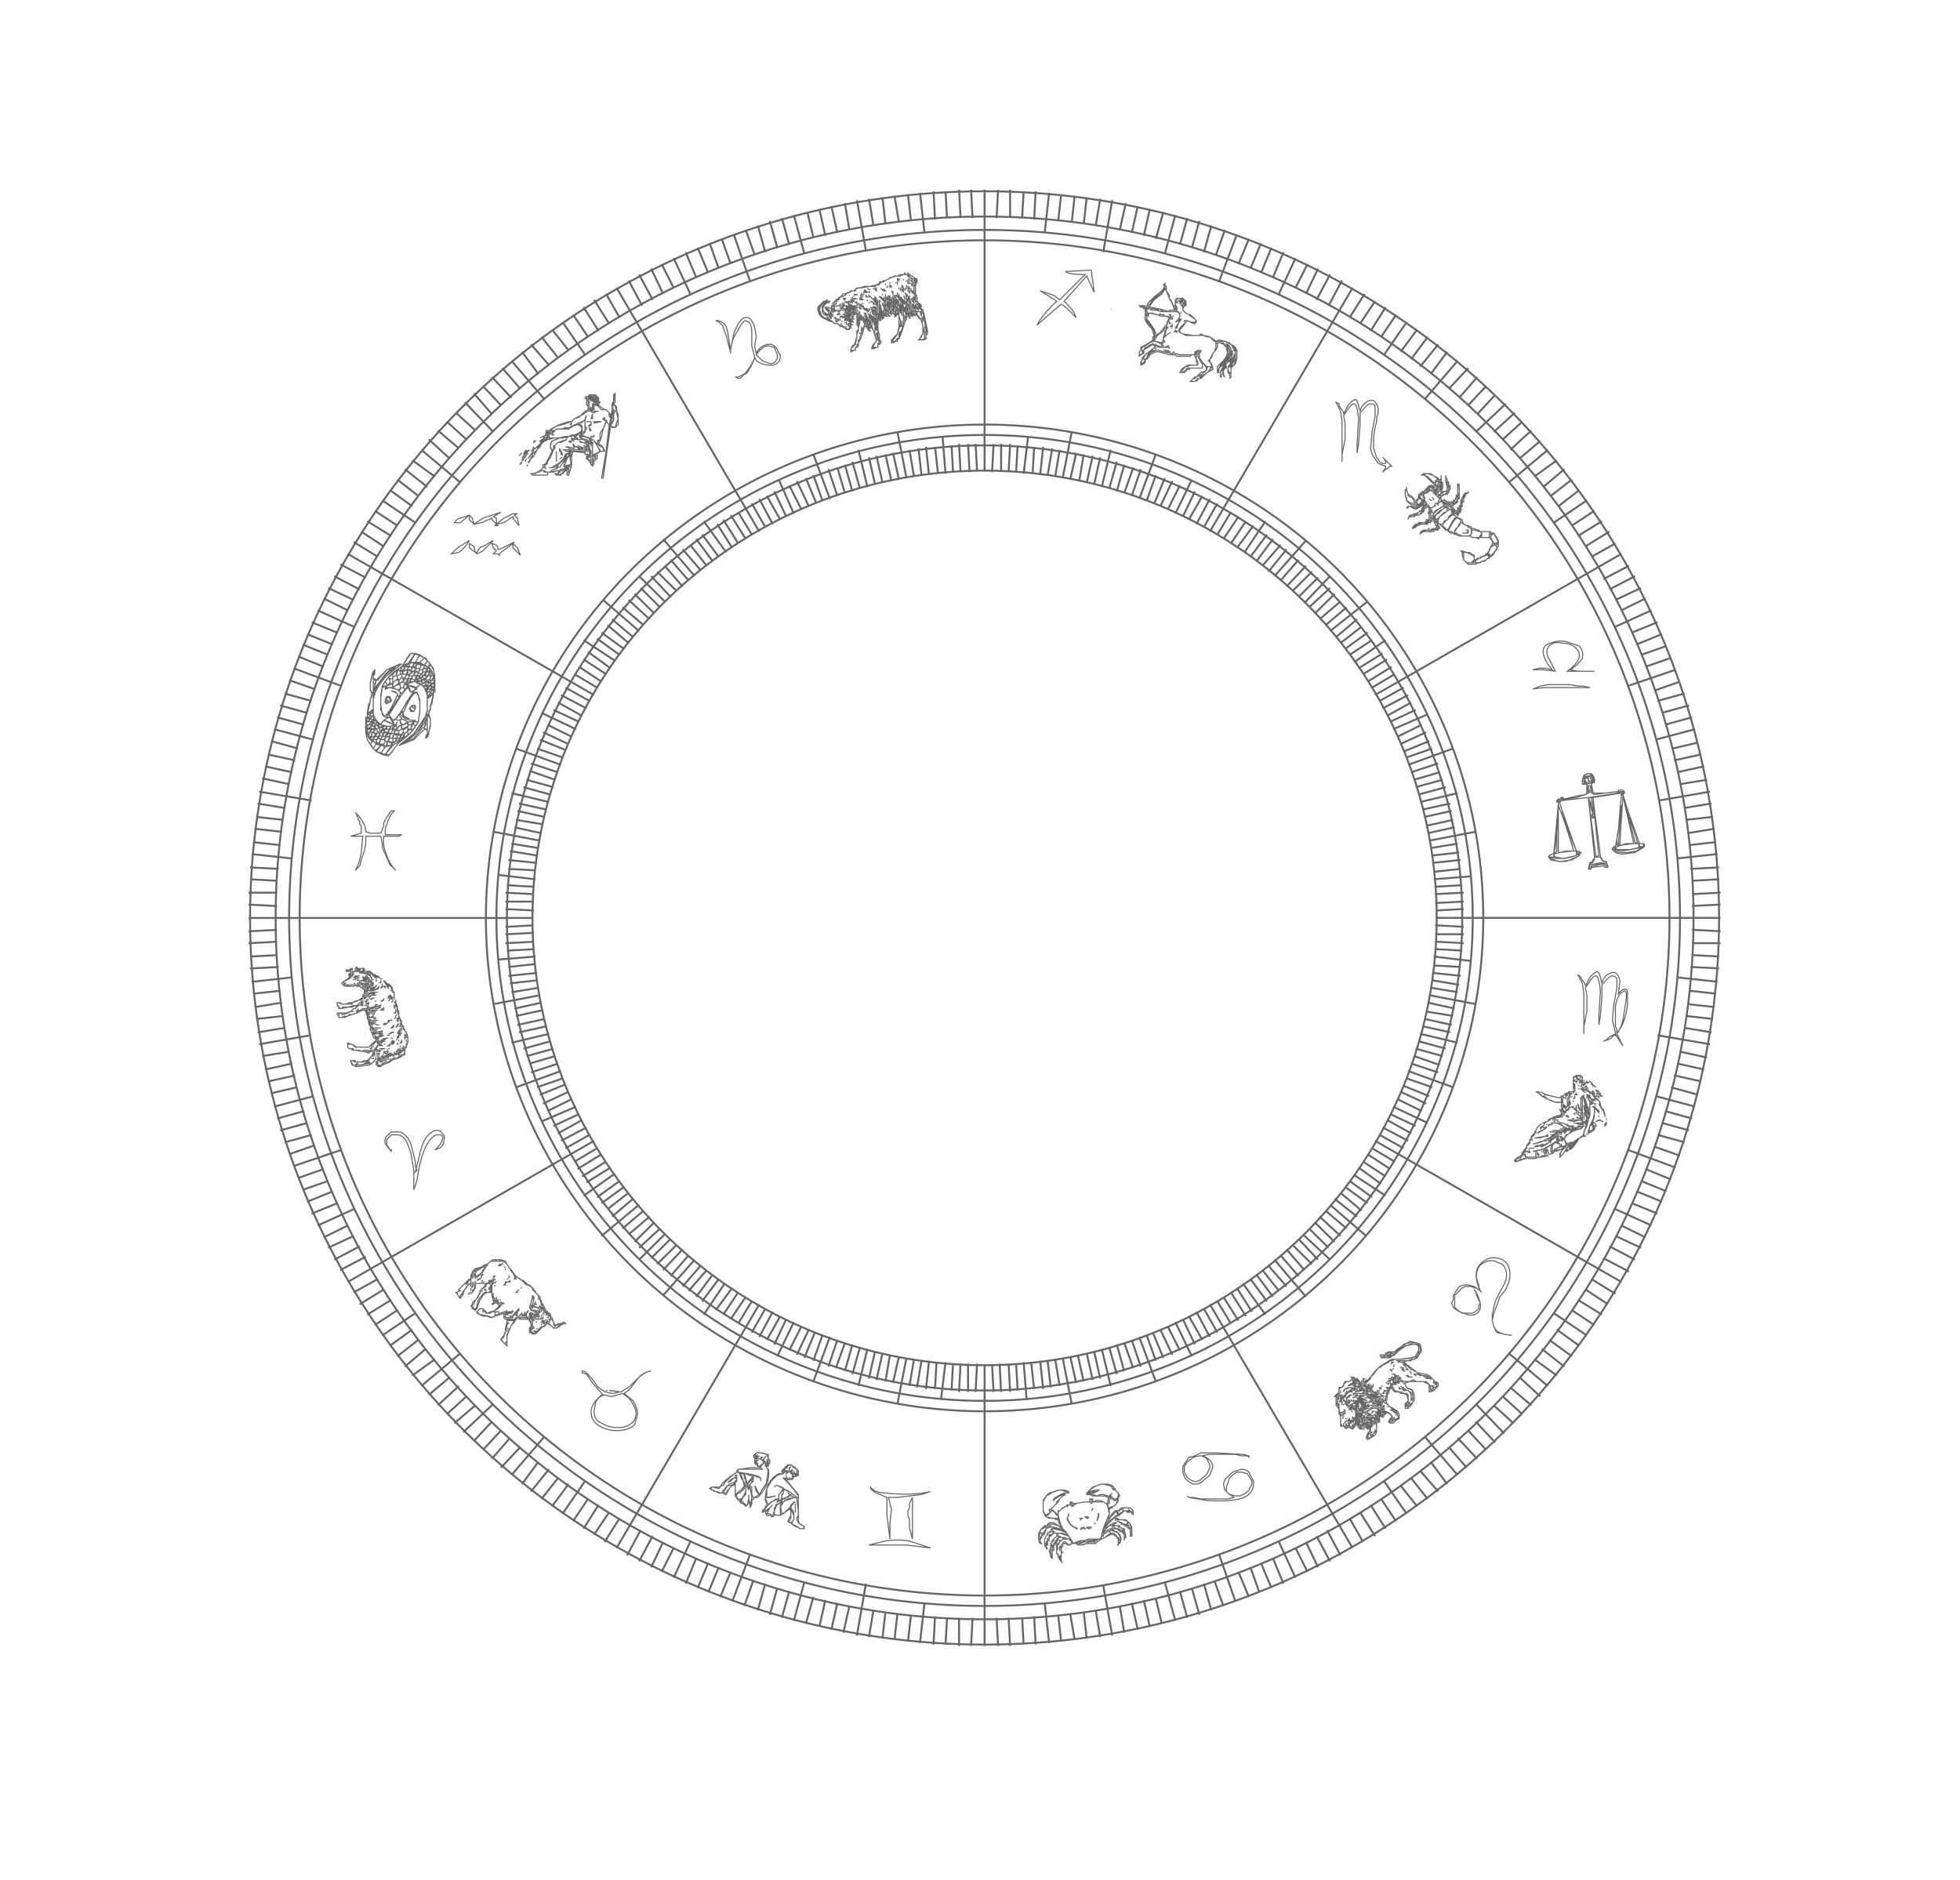 <svg xmlns="http://www.w3.org/2000/svg" class="natal" viewBox="-60 -55 980 940"><g fill="none" stroke="#666"><g stroke-width=".7" font-family="Astrostyle" letter-spacing="0" word-spacing="0"><g font-size="40"><path d="m435 545 4-4 8-5q-3 5-7 8zm2-21q2-3 4-3l6-2-6 5zm10-2v-3l2 2 1 4zm0 16 3 2 1 4h1q2-4 4-4l7-4-7 7-4 2-1-1-4-3zm3-13 6-4 12-4-5 3 2 1v4l5-4 6-3h3l-2 1 2 2 1 5-4-5v-1l-6 4-5 1 1 1h-2l1-1-3-3v-1l-7 3zm12 13q4 1 4 3v1h1l2-1 8-4-1 1 3 3 2 5-5-5v-3l-8 6-1 1v1l-1-1h-3l2-2-2-2z" aria-label="x" transform="matrix(.751 0 0 .743 -161 -183)"/><path d="m861 354-17 1q1 2 13 2l-4 4-13 13-4-3-9-3 5 3 6 4-3 3q-7 7-10 13l9-8 7-6 3 2 7 7-1-2q0-2-7-9l15-17 5 11zm13 26q-54 13 0 0z" aria-label="l" transform="matrix(.751 0 0 .743 -161 -183)"/><path d="M1061 486h-1l-4 3-1 1 2-3v-1l-3-1-2-1-2-3-2-3-1-4 1-11 2-11v-6q0-2-3-2-2 0-6 5l-1 1v8l-1 13-1 6v-6l1-17q-1-10-3-10t-5 5l-2 3 1 5v11l-1 5-1 5v5-27l-1-7-3-6 2 1v1l1 2 1 1 1 2v1l1-2 1-2 1-2 2-2 1-1 2-1 1 1 1 3 1 4q1-4 4-6t5-1q2 1 3 5v4l-1 2v3l-1 4-1 6v8l2 6 2 3q2 2 4 1v-1l-1-2-1-1z" aria-label="k" transform="matrix(.751 0 0 .743 -161 -183)"/><path d="m1155 636 5-2 5-1h15l5 1h4l4 1h-31zm0-13 4-1h5l4 1q-7-8-6-14 1-3 5-4 5-2 10-1l9 3q3 4 2 8-2 4-8 8l5 1h11-18q8-6 8-11 0-3-4-6-3-2-8-2-4-1-7 1-4 3-2 8l5 10-8-1z" aria-label="j" transform="matrix(.751 0 0 .743 -161 -183)"/><path d="m1185 828 1 1 1 1 1 2 1 1 1 2v1l1-2 1-2 1-2 2-2 1-1 2-1 1 1 1 3 1 4q1-4 4-6t5-1q2 1 3 5l-1 9q4-5 6-2v10q-1 8-4 14l-3 5 4 8-2-3-2-3-1-2v1h-1l-1 1-1 1-2 1-3 1 2-1 2-2 2-1 2-1v-1l-2-8 1-11 2-11v-6q-1-2-3-2t-6 5l-1 1v8l-1 13-1 6v-6l1-17q-1-10-3-10t-5 5l-2 3 1 5v11l-1 5-1 5v5-27l-1-7zm26 39q2-1 4-8l2-13q1-7-1-7l-3 2-2 4-1 4v14l1 2z" aria-label="h" transform="matrix(.751 0 0 .743 -161 -183)"/><path d="M1120 1041q-4-9-2-15 2-4 6-6 3-2 8-1 4 1 6 4 3 5 1 12l-2 5-4 5-2 6-2 5-1 5 1 4 2 3 4 2 6 1-6-1-4-1-2-4-1-4v-4l1-5 1-4 2-4 2-4q5-8 3-13-1-4-5-5-3-2-7-1t-6 4q-3 5 0 12 0 3 2 5l-1-1-1-1-2-1h-1l-2-1h-4l-2 1-2 2-1 1-2 2v8l2 2 3 2h7l3-2 1-1v-2l1-2-1-2-1-2-1-3-1-2q5 8 4 13-1 3-4 4t-7-1q-4-1-7-4l-1-3 1-2v-3l2-3 2-3 3-1h3l4 1z" aria-label="g" transform="matrix(.751 0 0 .743 -161 -183)"/><path d="m944 1150 18 1 4 1v1l-1-1h-4l-4-1h-18l-4 1q6 2 7 7l-2 6-6 5q-4 2-7 0-4-2-5-7v-4l2-3 2-3 4-1 4-2zm-11 2-4 1-4 3-2 3v4q2 5 6 6 3 1 6-2 3-2 4-5 2-3 0-6-1-3-5-4zm28 9q3 0 5 2l3 6q1 9-9 12-9 2-22 1l-12-2-1-1 1 1h3l5 1h18l4-1-4-3-2-2-1-4 1-3 2-2 3-3 3-1zm0 2h-3l-3 2-2 2-1 3-1 3v3l2 2 4 1h3l2-1 2-1 2-2 1-2 1-2v-2l-3-5z" aria-label="f" transform="matrix(.751 0 0 .743 -161 -183)"/><path d="M722 1212h-9l12-3q12-1 17 1l12 4-16-2zm-8-39q3 4 10 4 18 2 30-1l-6 2-8 1-8 1h-6l2 8-1 9v11l-2-16v-12l-7-3q-4-2-4-4zm28 7v28l-1-4-1-3v-6l-1-3v-3l1-2v-3l1-2z" aria-label="d" transform="matrix(.751 0 0 .743 -161 -183)"/><path d="M522 1096v-1h1q3 1 9 10 5 5 11 5l4-1-7-1h1l7 1 6-4 7-7q4-3 7-3-3 0-8 4l-7 9-3 2 6 5q3 5 3 9l-2 7q-4 4-12 4t-14-5q-3-3-3-8 0-3 3-7l4-4h1l-7-8-4-6zm8 26q0 6 5 8 5 3 11 3 7 0 11-5l1-4q0-5-5-11l-4-3-7 2h-1l-4-1q-4 1-6 5zm8-14h1z" aria-label="s" transform="matrix(.751 0 0 .743 -161 -183)"/><path d="M424 946q4-3 5-7 1-2-1-3h-3q-3 1-6 6-4 7-6 19l-1 6-2 6v-13l-2-12-3-8q-2-3-5-4h-5l-1 1-2 2v4l1 1 1 2h1v1l-1-1-3-4q-1-4 2-6l2-2h6l2 1 3 3 2 4 1 4 1 4 1 4v3l1 3-1 1 2-8q2-10 5-15 4-5 7-5t4 2q2 2 1 5 0 3-3 5z" aria-label="a" transform="matrix(.751 0 0 .743 -161 -183)"/><path d="m368 735 7-2v-5l-1-1v-2l-1-1v-1l-1-2v-1l-1-1q7 7 7 13l3 1h7l1-2v-1l1-2v-2l1-2 1-2 1-1 1-2 1-1h2l-2 2-2 4-1 3-1 3v4h11l-2 1h-10q-1 6 2 13 2 6 6 10l-4-4-3-7q-2-3-2-7l-1-5h-10v5l-1 5-2 6-1 4-3 3q3-5 4-12l1-11h-7z" aria-label="c" transform="matrix(.751 0 0 .743 -161 -183)"/><path d="M611 388h1q3 0 6 4l1 4 1 6 1 8-3-12-2-5q0-2-3-4zm10 19 2-10q4-11 8-11h1q3 0 5 7l1 6-1 5v2l1 4q3-6 9-6 4 0 6 6l1 1v1q0 5-5 6h-2q-5 0-9-3l-1-2q-3 8-6 11h-1q4-4 7-11l-2-8v-9q0-5-2-7l-2-1q-2 0-6 8-3 4-4 11zm3 19h2l4-2q-2 3-4 3zm14-15 4 4 5 2q4 0 5-4v-2l-2-5-4-1q-4 0-8 6z" aria-label="v" transform="matrix(.751 0 0 .743 -161 -183)"/></g><g font-size="64"><path d="m540 459-2 18-2 17 2-16 2-15 1-7 1-3v-5l-1 6-1 6v-2l-1-1-1-1-2 5-1 5-1 3-1 2q3 1 4 5h-3l-1 1h-1v4q-3 2-2 3l-1 2-1-1-1-2v-1h-1v-1h-1v-3h-1v-1l-8-1-1 3v7l-2 5v1h-1v-3h-1l-1 1-1 1h-1v1h-3l-1-1h2l1-2-8 1v2-2h-2l-1-1h-1l-2 1h-1l-1 1h-2v1h10-10l-1-1h2l2-1 2-1 1-1 1-1v-2h1l1-1 3-6 1-2-1-3v-2l1-2 3-1 1-1h-3l-3 1h-1l-1 1h-1l-1 1-1 1-3 4-2 4-2 2-2 3 1-1v-1l1-1v-1l1-1v-1l5-5q1-3 4-5l1-1q-1 0 0 0l-4 2h-1l3-2 2-1v-1l-3 1-2 1 2-1 2-1v-3q0-1 0 0h1l1 2v3h7l3-1h3l2-1h2l2-1 2-1 1-2-1-2-2-1-3 1-3 2h-8l-2 2-1 1v-2h-1v3-1l-1-1v-1l3-2 4-2 3-1 3-1h2l2-2 3-1 2-2 2-2 2-1h3-3v-3h-1v-4l-1-1 1-1h1l3-1h2l2 2v2l1 1-1 1-1 1h1l4 3h1l1 1 1 1 1 2v1-2l1-1v-6l1-2v-4l1-1v6l-1 1 2 2v3l1 2v7l-2 2-3-1-5 35h-1l3-18zm-34 32 1 1 1-1h1v-1h1v-1l2-1h-2l-1 1h-1l-1 1-1 1h-1v1h1zm8-10 1-3-2 2 1-2 1-2h9-1 1v-1h-7l-1 1h-1l-1 1-1 1v1l-1 2-2 5 4-1v2-2l-1 1v6l2-6zm-11 9 2-1h2l1-1h2l1-1-1-1v-1l1-1v-2l1-3-1 1q-4 5-8 7h-3 2l1-1q5-2 8-7l1-1 1-1-2 1-1 2 5-5-2 1h-2 1l-2-1h-1 10l2-1h-2 1l-2-1h-2 1l-1-1v-1q1 2 3 2l2 1 2 1-2-2-2-1 2 1 3 1v-1l-1-1 2 1-1 3v2h2l1 1v-3l-1-4v-2h-1l-1-1 2 1 1 4 1 4v-2l-1-2v3l1 1v7h1v-14h-1v-1h-1l1 1v2-2h-1v-1h-1v-1h-2l-1-1h-8v-1l3 1h5l-1-1-2-1 1 1 3 1h1l1 1h1l1 1h1l-1-1-1-1h1v1l1 2v-1 9l1-1 3-1 1-2-1-1-1-2-2-3-3-2-3-1h-3l-1-1 3 1v-1 1l6 2 1 1 1 1 1 1 1-2h-1l2-1v-4l3-5 1-3-1-1v-1l-1 1 1-2-1 1 2 1 1 2 1 1 1-1v-4h-1 1l-1-1v-2l-1-1-1-1h-3l-1-1-1-1-1-1h-1 1v-1h-1v-1h1v1h1v1-2l-2-1-2-2-3-1 1-1h1l-1 1h3-2 1v1h1v-1 1l1 1v-1 1l1-1v1h-1l1 1v-1 1h1v-1l-2-2-2-1-3 1 1 1 3 1 1 1h1-2 1v2-1 2l-1-1v1h-1v-1h1v-1h1l-1-1v1q-1 0 0 0 0 1 0 0l-1-1h-1v-1l2 1-2-2v1h-1v1-1l-1-1h-1q-1 0 0 0v1h1v1h-1 1l1 1-1 1v-1 2l1 1h-1v2h1v-1h1v1l1-1v-1l1 1-1 1v1-1l-2 1h-1l-2 1-1 1-2 1q1 0 0 0l-4 2-2 2-6 2-4 1-3 2-1 1v1-1h2l-1 1 2-1 1-1h3l4-1h-2q3 1 5-1h1l1-1h1l1-1h2l3-2v-1l1-2-1 3v4l1 1v1l-1 1v1l-1 1-1 1h-1 1v-1l-1 1v-1h1v-1l-2 1-1 1-1 1-1 1v-1l2-1h-2l-1 1 1-1h2v-1l-2 1h-1l-1 1h-2l-1 1h-1 1v-1l-2 1h-3l-2 1-3 1-1 3v2l1 1v2l1-3v-2 2l1-2 2-2 3-1 3-1-2 1-2 1h-2l-1 1-1 1v2l-1 1-2 5-2 3v1l-1 1v-1l-1 2v1h-1l-1 1v1h2l1 1zm3-4q1 1-2 2l-3 1 3-1zm-9 0 1 2zm14-5q0 2-2 3l-2 3 2-3zm-6-5v7zm4 4-2 1zm-1-3v-1h-1v-2l2 4v1-1h-1zm17-1v-5l-1-1 2 3v3zm-14-3 6 1q1 0 0 0h-4v-1zm9-4 2 1h1l1 1-1-1h-2zm-7 0 2 1h-1zm1 0h3zm5-2v1l-1-1zm9-1q1 1 2-1v1h-1l-1 1zm-1-4v-2q1 0 0 0l1 2zm1-6v3-1h-1v1h-1l2-1zm-13 1v1h-1zm15-1h5l-5 1zm-4 0h2-3zm-1-1zm3-1 1-3v3zm2-5v-2 3l1-1h2-1l-2 1zm0 0zm-2 0h1v1zm0-3v1zm1-1 1 1h-1zm0 0zm-2-1v1zm6-1v1zm-1 0q0-1 0 0zm-4-1zm0-1v1zm-2 0zm5-1v-1zm-3-1q-1 0 0 0zm-16 47v2h1zm0 1h-1l1 1zm0-1h-2 1v1h1zm17-3 1-2 1-1v-2l-1 1 1 2v-1l-2-1v5q1 0 0 0zm-1-4-1 1h-1l-1 1h1l1 1h1zm-1 0-1-1v1l-1 2 1-1zm3 0zm3-7v-1h-1v1l1 2 1 2h2q1-2-1-3zm-33-4v-4l-1-1v-1h-1 1v2l1 1zm0-2h-1v1zm-1 0v-2zm0-3-1 1h1zm25-1v-7l-4 2v1h1l1 1v4h1zm20-2 1-3 1-3-2-9-1-1h-1l1 1h-1v1h1-1v1h1-1v1h1l1 1-1 2v4l-1 2v1-3 1l-1 2 1 2zm-1-12-1 5 1 2zm-15-1-1 1h1zm15-3v-2l1-2v-3l-1 3zm-17-1q0-1 0 0zm1-2v-1h-1zm-42 45 1-1zm-3-3-1 1v1zm2 0 1-2zm-2-1 2-2 2-3-3 4v1zm8-7-1 2-3 4zm-3 0-3 3-2 3 1-2 2-3zm-5 2-1 1-1 1zm3-2-1 1-1 2zm3 1 1-1 1-1h1l-2 1zm3-2 2-2 2-2h1v-1l-2 1 3-2v1h-1 1l-2 1-2 3zm-2 0 1-1zm2-5-1 1v-1zm5-2 1-1zm6-3 1 1h-1z" aria-label="S" transform="matrix(.751 0 0 .743 -161 -183)"/><path d="M716 407v-2 1l-1 1v-1l1-2 2-2v-1l-1-4-1-2-1-2-1-1v1l-1 1-1-1 1 1 1 1h-1l-1-3h-1v1-4l1 1v1-3 2-1l-1-2-1-3 1 2 1 2q1 0 0 0v-2l-1-1 1 2 1 2v5-1l1-1v-1l-1-2v-1 1-3 1-2 3l1 2v-3l-1-3-1-1 1 1h1l2 2 2 2v3l1-1-1-2v-1 1h1l-1-1-1-1 1 1h1v1-2h-1v-1h-1l-1-1-1-1 1 1 1 1-1-1v-1h-1 1l2 1v1h1l1 1v-1h-1 2v1h1v-1h-1l-2-1-1-1v1h1l1 1-1-1-2-1v-1l1 1-1-1-1-1v1l-1-1-1-2 2 2h1-1l2 1v1-1l-1-2-2-1h1l1 1v-1h-1 1l1 1v2-1q1 0 0 0v-2 1-2q1-3-1-5v-1l1 1v2l1 1v-2 9l1 1h1-1v-1 1-3 3h1l1 2-1-2-1-2v-7 2l1 1v2l1 2h1v-1l1-1v-2l1-1v-3l-1-1h1v1-2l1 1v1h1v1-1l-1-1 1 1v-1l-1-2v1h1q0 1 0 0v-1 2l1 3v-3 5-5l1-1v1l1 2v-1l1 1v1h1l-1-1v-1h-1v-3q0-1 0 0l2 4v5-2l1-1v1l1 2v1l-1-1 1 2h1v3-2 2-2h-1v-1l-1-1v4l1 3v2l-2 7-2 3-2 2q0 1 0 0l1-1v1h-1 3v-1l1-1h1v-1l3-8v-2l2-4-1-3-1-1-1-1-1-2v-1 1l2 3h1v1l1 2v3l-1 2-1 3-2 6-1 2-1 1v-1 2h-1l-2 1h-1v-2l1-1 1-1 2-2 1-5v-8l-1-1v1l-1 1v-1l-1 1v1-1l1-2-1 1 1-1v1l2-2v-2l-1 1v1q0 1 0 0v-2 1l-1 1 1-1-1 1-1 1-1 1 1-1 1-1h-2v1h-1v1l-1-1h-1v1l1 1h-1v-1h-1v-1h-1v1l1 1h-1l-1-1v1q0 1 0 0l-1-1v1h1v1l-1 1v-1h-1v1q0 1 0 0v1h-1v-1h-1v-1h-1 1v2q0 1 0 0v3l-1 1h1v2l1 4v3l1 1v1l-1 1h-1v2h-1zm3-1v-3 1l1-1v-2 2l-1-2-1-4v-1l1 2v2l1 1-1-2v-4l-1-4-2-2h-1v3l1 3 1 3 1 4-1 1-1 2v1zm-2-11v-3 1l1 1v-1l-1-1v-1l-1-1 1 1 1 2v2-1h-1v2zm0 0q-1 0 0 0 0-1 0 0zm-5-2 1-2h-1l1 1v-3 1l-1 1v3zm24-3q1 0 0 0zm-21 1v-4 1h1l1 2h1l-1-1-2-2-1-2v1h1v1l-1 1v4zm-3 0v-1zm5-2v-1l-1-1-1-1 1 1v1l2 1zm-1 0v-1 1h1zm-1 0zm6-2-1-1h-1zm0 0v-1h-1 1zm9-2q0-1 0 0zm-7-1v-1h-1l-1-2v-2h-1l1 1v2l1 1v1-1 1h1v1zm5-1zm-5 0v-1 1l1 1zm5 0-1-1v1zm-3 0zm1 0v-2l1-1-1-1v-1l-1-1v3l-1 1 1 1v-3 3-1 2-1h1zm0-1v-1h-1v-3l1 1zm0-2v-1zm2 3zm-6 1-1-1v-2l-1-1v1l1 2v1zm3-1v-1zm3-2h1v1h2v-2 1h1q0-1 0 0v-2l-1 1v1h-2 1l-1-3v-1 2h1l-1-3h1l-1-1h1l-1-1v1l-1 2 1 2v2-1l-1 1v1zm1-3zm-5 3v2zm3 0v1h1v-1 1-4l-1 1v-1q1 0 0 0v2-1l-2-4v1l1 2v-1l-1-1 1 2 1 1v3zm1-1zm0-1v1zm5 1v-1zm-3 0v-1 1q0 1 0 0zm2 0q1 0 0 0zm-2 0zm1-1h1v-2l-1-1v4zm-1 0v1zm1 0-1-2v1zm0 0v-2zm-13 1h-1zm-1 0zm10-3v-1 1h1-1l1-1q0 1 0 0h-1l-1-2-1-1q0-1 0 0v2l1 1v-1 1q0 1 0 0l1 1v1zm3-1v-1 2zm1 1v-1h-1zm-11 1q1 0 0 0v-1zm10-3zm1-1zm-2 0v-1zm17 27 1-1 1-2 1-1v-5l-1-4-2-2v-1h-1v-1l-1-1h1v1l1 1 2 3 1 4 1 3-1 1v1l-1 1v1l-1 1v1h1l2-1h1l-1-1v-3h1v2l1-1v-1l-1-2-1-6-1-6-1-1-2-2v-1l-1-1v-3 1h-1v-2 1h-1l1-1v-3 1-2q-1 0 0 0v-6l-1-2v-1h-2v-1l1 1h1l1 1v-1 2h1l-1-2-1-1-3-2h-1l1 1v1l-1-1-1-1h-2l-2 1h-4l-2 1h-1l-1 1-2 1h-1v1h-2l-1 1v1h-2l-1 1h-4l-5 1h-2l-2 1v1h-2l-2 1h-1l-1 1-1 1-2 1h-1l-1 2h-1v1h-1v1-1 2h-1v2-1h-1l1 1v1-1 1h-1 1v1l-2-2v-1h1v-1 1-2h1v-1h1v-1l2-1v-1 1l1-1 2-2h1l3-1 1-1h2l1-1 1-1h2l3-1h4l4-1 2-1v-1h1v1-1l3-1 2-1 2-1 3-1h1l2-1h2l1-1 1 1h1v-1l1 1 3 2 2 1v2l-1 2v6l1 2v3l2 2 1 1h-1l1 1-1-1h-1l1 1 2 2 1 4 2 10v2l-1 1v2l-1 1zm1-1zm-2-16zm0 0h-1zm2-6-1-1v-1 2zm-1-1h-1l1 1zm-1-1zm-56 2v-1 2zm1-1zm2-3h-1zm1-1zm2-1h-1zm6-4h1zm0 41v-2l1-2q2-1 2-3l1-3v-4l1-1v-4 2l-1-1v-1h1-1l1-1 1-4v-3 2l1 2v-2 1l1 2v1l1 1v1h1v-1l-1-1-1-2 1 1 1 2v-1l-1-1-1-2 1 2 1 2v3h-1v-1q0-1 0 0l-1 5-1 3-1 2-1 2v2l-1 1h-1v2h-1zm3-1v-2h1v-2 1l1-2v-2h1l-1 1 1-1v-2l1-3 1-3 1-1v-2l-1-2-1-1v1-2l-1-1v1l1 1h-1v2l-1 4v2l-1 2v2l-1 5-1 1-2 2v1zm4-11v-5zm-1 0v-1zm1-4v-1zm3-4v1zm-5 1v-1zm1-2q-1 1 0 0zm42 11zm-18 2zm2-2v-2l1-2v2h-1zm18-3v-2l-1-2 1 1zm-17-4 1-2v-2 2-1 3zm15-4-1-2q-1-1 0 0l1 1v2zm0-1v-2 1zm-50 7h-1l-1-1-2-1h-1l-1-1-1-1h-2l-1-1-3-1-2-1-2-1-2-2-1-3v-2l2-2 2-2h1l1-1 1 1h1l-1 1h-1l-2 2-1 2 1 2 2 2h1v-2l-2-2v-1h2l2 1v-1 1l1 1h-1l1 1h-1q0-1 0 0v-2l-2-1h-2l1 1v1l2 1q0-1 0 0l1 1v1h1-1v1-1h1v1h-1v1h-1v-1h-1l-3-1-1-2v-4l1-1 1-1 2-1h1-1l-2 1q-2 0-3 2l-1 3 1 2v1l1 1 1 1q0-1 0 0h1v1-1 1h1v-1 1-1h1l-1 1h1v-1 2l1-1v1h1l1 1 1 1h2l1 1h2l1 1 1 1 2 1 1-1h1l-1-1-1-1v-1 1h2l-1-1h-1 2v1-1h-1 1v-1h-1l-1-1h-1v-1l-1 1v-1h2l2 1 2 1h-1l-2-1v-1h-2l1 1h1l1 2 1 1h-1v2h-1v1zm1-4zm-1-3h-1zm-11-1v-1h-1v1zm-1-1v-1h-1l-2-1-2-2 1-3v-1 1l-1 2 2 4 2 1zm1-1-1-1v1zm-1 0zm-6 0-1-3v-2l1-2 4-2h-2l-2 2q-2 3-1 6v1h1v1zm55 2v-3 1l1 1v1h-1v2zm-37 7zm49-8-1-3h-1 2v1h1-1v1zm0-2h-1zm-8 4v-1l-1-4v-2 1l-1-1-1-1q-1-1 0 0l1-1v-2l-1-1v2l-1-1q0-1 0 0v1-1l-1-2-1-2 1 1 1 2 1 1v-1l-1-1 1 1 1 2v2h-1 1l1 1h1v2-3h-1l1-1v-1l-1 1h-1l1-1-1-1v-1h1v1-3 1h1l-1-2-1-2 1 2h1v-1 2l1 3v5q-1 0 0 0v1-6 3l1-1v-1 5l-1 2 1 1v-2q1 0 0 0v1-5q0-1 0 0l1 1v2-3 1q0 1 0 0l1-1h-1l-1-2h1v1l1 1v-2l1 2h1-1l-1-1v1l2 1v1l-1-1-1-1v1q0-1 0 0v2-1l1 1v1-1h-1v-1l-1 1v1-1 1l1 2-1-1v-1 1l-1 1v-1h1v-1l-1 1v1h-1v-1l-1-1h1v-1l1-1-1 1-1 1zm1-4 1-1h-1v2zm-1 0v-1zm1-4v-2l-1-3v5-2 3h1zm-1-2zm0-3v-1 1q0 1 0 0zm0-1v1zm0-1v1zm0 14h1zm-42 7v-1zm41-8v-3l-3-3-1-1v-2l-1-1-1-2-2-2h1l1 2v1h1v1l1 1v1l1 1q-1 0 0 0v1q0-1 0 0l2 2 1 1v4zm2 0h1zm-44 7h1zm46-8h1zm-38 6v-1l1-3v-1 3zm34-6-1-1v-1h-1v-1h-1l-1-2-1-2v-1 1-1 1l1 2 1 1 1 1zm-41 7v-1zm-2 0zm3-1zm15-3v1zm-19 3h-1zm41-7v-1 2zm10-1h-1zm-49 8v-1zm1-1q0-1 0 0v1q0-1 0 0zm4 0-1-2-2-1h-1 1l1 1h1l-1-1h-3 1-3l2-1 3 1-1-1h-2v-1q-1 0 0 0l3 1-1-1q1 0 0 0l-1-1h1l1 1 1 1-1-1-2-1-1-1 3 1q0 1 0 0h-1l-1-1-1-1h-2 3l-1-1h-3q-1 0 0 0v-1l2 1h2v-1 1h1l-1-1h1v1l-1-1v-1l1 1h1l-1-1h1l1 1v1l1 1-1-3h-1l-1-2h-1 1-1l-1-1 1 1h1l-1-1 1 1 1 1 1 1v1l1 1v1h1l-1-1-1-1v-1l1 1h1l-1-1-1-1 3 3v3-2l-1-2v-1h1v1-1 1h1v-2 6-3 6-1 1-1l1-1v-1 1h-1v1l1-2 1-1-1 1v2q0 1 0 0l-1 1v1-1 2-5h-1v-1 1h-1 1v1h-1v-1 1h-1 1v-1l-3-2v-1 1l1 1 2 1h-1l-1-1 1 1h-2l1 1h1-1v-1 1h1-1v1h2l-1 1h-1 1l1 1h-2l1 1zm0-3v-1zm-2 0v-1zm0-1h1zm-1 0h-1v-1 1zm1 0v-1zm3-2v-1zm0-1h1zm-3 0-1-3 1 1v3zm3 0h-1zm-4-2h-1l1 1v1h1zm3 1-1-1 1 1 1 1zm2 0h-1v-1 1zm-1 0zm-4 0-1-1v1h1q0 1 0 0zm6-1q-1 0 0 0 0 1 0 0zm-1-1-1-1 1 2v1zm-1 1-1-1v1h1l1 1zm-2 1v-1l-1-1v1zm-2-1h1zm6 0v-1zm11 6-2-1v-1l1 1 2 1zm-21 3zm40-7v-1 1h-1v-1h1zm0 0v-1h-1zm-40 7v-1zm3-1zm-8 1zm1 0q-1 0 0 0v-2h1v1h1v-1l-1 1zm1-1v1zm-1 0zm45-6v-1zm-18 2h-1zm-7 0-1-1h1v1l1 1zm24-3-2-4v-2 2l2 4h1zm-42 7zm1 0v-1zm3-1v-1l1 1zm-4 0zm23-4-1-1v-1l1 1zm-25 4-1-1h1zm2-1zm-5 1v-1zm35-6v-2l-1-2v-1 1-1 1l1 2v-5 2-1l-1-1-1-1-1-1h1l2 3-1-1v-1l1 1v-2 2l1 1v-5 5h-1 1v3q0 1 0 0v-2 1l-1 3zm0-1v-1h1-1zm0-2v-1q0-1 0 0v2zm-9 5v-1zm-24 3q-1 0 0 0 0 1 0 0zm4-1h2-1l-1 1zm49-8zm-52 9q-1 0 0 0zm29-5v-2 1zm-12 2zm4-1-1-1-1-1 2 1h-1v-1l1 1zm7-1zm-6 1-1-1-1-1h1v1zm0-1v-1q-1 0 0 0v2zm-19 4zm20-4-1-1zm-18 3h1zm-6 1zm54-9h-1l-1-1-1-2q1 2 1 0v2h1v1zm-46 8q0-1 0 0zm-2 0 1-1v1zm40-7-1-3-1-1h-1 1v1l-1-2v-2 1l1 3 1 1v1zm-43 7h-1q1 0 0 0l1-1zm13-3v1zm13-1v-1zm2-1v-1 1q1 0 0 0zm-28 4 1 1zm16-2zm1 0-1-2-1-1-1-1h1v1q0-1 0 0h1l1 2zm9-1v-1zm-23 3zm-6 1zm8-2h-1 1q1 0 0 0zm19-3-1-1zm16-3-2-3v-1 1l1 1zm10-1v-1l1-2-1 1v1zm-36 5-1-1q0-1 0 0zm1 0h-1v-3 2zm-12 2q0-1 0 0zm-4 0h1zm47-7-1-1v-2 1l1 1zm-50 8v-1zm4-1h-1 2zm28-5zm22-3v-2zm-25 3-2-3-2-2h-1v-1l3 3 1 1v-1l-1-1 1 1 1 1-1-1v-1 1l1 2v2zm-23 4h-1zm-4 0h3-3v1zm-1 0h1-1 1q0-1 0 0l-1 1zm18-2v-1zm34-6 1-1v-1 2zm-26 4v-1l-2-1h1l1 1 1 1zm21-4-1-2 1 2v1zm-51 8-1-1h1v1h1zm0 0h-1zm35-5q1 0 0 0zm16-3v-1zm-31 5v-2zm15-3h-1v-1 1zm3 0v-1zm-28 4h-1q0-1 0 0h1v-1h-1zm18-3h-1zm24-4-1-3 1 2zm-29 5v-1zm-13 1v1zm37-5-1-2v-2 2zm-10 0v-1 2zm20-3v-1h-1v1-2h1v-1 2l1 2zm0-2-1 1h1zm-47 9h-1 1v1h1zm9-1v-1 2zm-14 3v-1zm13-3v-1 1h1zm-11 2 1-1v1zm4-1h-1l-1-1 1 1zm15-2v-1zm28-6-1-1v-3q0-1 0 0v1h1v-1 3-1 3zm-1-2zm-47 11h-1 2zm8-2-1-1zm2-1h-1l1 1zm-5 1h-1zm11-1zm21-4zm12-2v-3zm-12 1-1-2 1 2v1zm-28 5h-2 1l1 1zm41-6v-1h-1 1zm-2 0v-2zm-37 6zm28-4zm-29 4-1-1v-1 1zm0-1v-1 1l1 1h-1zm1 1v-1zm5-1h-1v-1zm0 0v-1l1 1zm14-3v-1zm14-2v-2zm-7 1v-2 1zm-26 4v-1zm32-6v1-5l1 2v1l-1 1v1zm-30 5v1zm-1 1v-1h-1 1zm3-1h1zm36-6v-2l1-1h-1zm-6 1v-2 1q0-1 0 0zm-29 4h-1 1v1zm3 0v-1l1 1zm-7 1zm34-6v-3zm-29 5h-2zm25-4v-2zm-38 6h1zm6-1v-1 1h1zm-6 0h1v1zm15-2zm22-4v-1zm-36 6h1zm10-2h1zm26-4v-1q-1 0 0 0zm-25 4v-1l1 1zm1-1h1-1 1zm33-5v-1zm-39 6v1zm1 0-1-1zm1 0v-1zm18-3v-1l1 1zm-25 4zm24-4v-1zm1 0-1-1h1zm-23 3q-1 0 0 0 0 1 0 0zm43-7v-2zm-39 6 1 1zm27-4zm11-1-1-2h1q0-1 0 0zm-42 6zm13-2v-1 1h1zm11-2zm-23 4zm5-1zm4-1v-1 1h1zm1 0v-1l1 1zm7-1v-1q1 0 0 0zm3-1v-1zm-12 2h1zm2 0-1-1h1zm7-1-1-1v-1h1zm10-3h-1v-1l1 1v1zm-1 1v-1q-1 0 0 0zm14-3zm1 0v-1l-1-1h1v1-1zm-17 3v-1zm1-1h-1zm14-2v-1 1h-1v-2l1 1zm-20 3zm-10 1 1 1zm1 0zm5 0v-1zm0-1v1zm1 0zm-4 1-1-1 1 1h1zm19-3v-1zm6-2v-1zm-6 0q-1 0 0 0v1zm-2 1zm3-1q0 1 0 0zm-2 0v1zm-7 2v-1zm3-1v-1zm13-3v1zm-4 1v-1zm0 0v-1zm3-1h1zm-7 1v-1l1 1zm1-1h-1zm0 0h1z" aria-label="N" transform="matrix(.751 0 0 .743 -161 -183)"/><path d="m927 429 1-1 1-1 1-1h1l1-1 2-2 3-1 1-2-1-1-1-2h-1v3h-8l-1 1h-1l-1 1-1 1h-3l1-2 1-1 2-1 1-1h6l1-1-1-1v-2l-1-2v-1h-2l-1 1h-9l-1-1h-4l-7-2h-2l-4 2-1 2-1 1h-1v2l-1 1-2 1v-1l1-3v-1l2-2 5-4 1-1 1-1h-1l-1-1-3 2-2 1-1 1h-1l1 1v1l-2 1-1 1v-3l1-1v-2l2-1 5-3 1-1 2 1 4 1 1-2v-2l1-2v-2l1-1v-1h-1l-1 2-4 3-1 2-1 1-1-1v-1h1l-1-4-2-4-3-4v-6l1-2h-2 1v1h-1l-1-1h-1l-1-1h4-1l1 1h1v-1l1-2 4-4 5-4 2-3-1-1 1-1v1l1 1v3l2 3v2l1 2 1 1v1l-1-3-1-1-2-5-1-2v1l-2 3-5 4-3 4v1l6 1 7 2v-1h4-1v-2l-1-2 1 1v2h1v1h1v-1h-1v-6l1-1h3l2 1 1 1v3h-1l-1 2v1l1 1 1 1 2 1h1l4 4v1l-1 1h-1l-2-1-2-1-1 1-2 3-2 2v2l2 1 7 1h4l1-1 2 1 4 1 3 2 1 1 2-1 4 1 4 2 3 2v1l1 2v4l-1 4-2 2-1 1v5l-1 2 1-1q0-1 0 0l-1-1v-2l1 1v-4l1-1 1-1 2-5v-5l-2-3v1l1 3-1 5h-1q2-2 2-5l-1-1v-2l-3-3-3-1h-7l-1-1-2-2h-2l-2-1h-12l-4-2-1-1 1-2 1-1 3-3 1-1 2 1h2l1 1v-1l1-1-1-1-3-2-1-1-2-1-2-2v-3h-1v-1l-1-1v-1l-1-1 1 1v-1 1h1-1 1l-1 1h1l1-1h-1v-2 2l1-1v1q0-1 0 0v1l1 1v-2 1h1l-1-2-1-1h-4v2q0-1 0 0v1h1-1v-1l-1 1v2h1-1l1 1h-1l1 1v2h1l1 2v1l-1 3-2 1q3-2 3-5v-1l-2-1h-10l-4-1h-3l-1-1h-2v1h-1l1 1h-1 1v1h4l2 1h6-1v1h2l4 1v1h-1v-1h-1v1l-1 2-1 3v1q0 1 0 0h1v-1l-1 2-1 4h1l1-1 2-1-2 1-1 1-1 1-1 1v2-1l1 1-1 1-1 1 1 1v1h1l2-1h1-1v1h1v1-1h-7l-2-1-2 2-2 2-3 2-1 2-1 1-1 2v1h1l2-2-1-1h1q0-1 0 0l1-1 2-3 2-1 2-1h2l3 1 5 1 1 1v-1l1-1q1 0 0 0v1l4 1h9l2-1h2v-1h1-2l-2 1v-1l3-1h-1q0 1 0 0h2v1l-1 1v3l2 3 3 3h1l-1 1v1l-3 3-2 1-2 1-1 1h-1l-1 1-1 1h3l1-1 1-1h1l1-1 4-3 2-1 2-1v-1l-1-3-1-1-1-1 1-1 1-2 1-2 1-1 1-3v-3h5l2 3h1l-1-1q1 0 0 0v-1l2 3v3l-1 1-1 2-2 2-3 3-1 1v1l1 3h-1v-4l4-4 2-3 1-3-1-3-2-2-2-1h-3l1 1v2l-2 3-1 1-1 3-1 1v2l1 2 1 2v1l-2 1-2 1-2 2-2 2h-2v1l-2 1zm-5-6 1-1h1v-1l1-1h10v-3l-1-1-2-4h-1v2l1 2v2h-5l-2 1h-1l-1 1-1 1-1 2zm8-4zm24 5v1zm-60-13 1-1 1-1h-1v-1h1l1-1 2-2 2-1h2v1h3l2 1v-2l-4-2h-2l-2 1-3 2-2 1-1 2-1 1v3-1zm2-4 2-1 1-1-1 1h-1v1zm8-2v-1l1 1zm-2-1v-1 1h-1zm30 7h1-3zm20 1v-5 1-1l-1-1v1l1 3zm-49-12v-1 1q0 1 0 0zm0-1h1zm1-2-1-3-2-2-3-5v-3h1v-1h-1l-1 2q-1 2 2 6l4 4v3l1 1zm0 1 3-2 3-4 1-1 1-3 1-2-2-1h-4l-2-1-5-1-1 1v1l-1-1v3l3 4 2 3 1 3zm49 9h-1zm-1-1v-1zm-47-25h1l-3-1h-2v1zm-9-2h-1v-1h1-2zm3 1 1-1v-2l2-3 6-4 2-4q-1 3-6 6l-5 4v3q-1 0 0 0zm10 2-1-1zm-12-3zm1 0zm8 2v-1zm1 0zm1 0h-1zm-5-1zm7 1h-1zm12-2q1 0 0 0v-2h1q0-1 0 0h-1v1h-1 1zm1-1 1-1h-1v1q0 1 0 0zm-2-2zm3 0v1zm-2 0zm0 0q-1 0 0 0zm-12-11v1zm0 0v-1zm23 61 1-1 1-1-1 1zm14 0v-3q0-2 3-5l3-3 2-4v-2 1l-1 4-5 5-2 4v2l1 1q0 1 0 0zm3 0-1-2v-2l-1 2v1-1l2-4h1v-1l-1 1-1 1v4zm-11-4 1-1h1-1zm13 1v-3 1l1 2v1zm-6-1v-2l1-2 1-1 1-1v1l1-2 3-3v-1q-1 1 0 0v-2h1-1v-2l-1-2-1-1h1l1 1 1 2v3l-1 3-3 3-1 1 3-2 2-4 1-1v-2l-2 5-3 4-2 2 1-1h-1 1l1-2 1-1 1-1h-1l-1 1-2 3v-1 1l-1 1-1 1zm2-5zm4-3v-1zm1-1v-1h-1v1zm0-1 1-2-1 1zm0-1zm1-3h-1zm-6 14 1-2 1-1 1-1-1 1-2 2zm-8-2h1zm13 2zm-12-2-1-1h1zm-43-8 1-1v-1h1l1-1 1-1h1l-2 1-2 2zm54 8 2-2h-1l1-1h1v-1l1-2-1 1-1 1-1 2-1 1 2-2 2-3v-1l1-3v-2 6l-2 3h-1v1l-1 1zm2-1h-1zm0 0v-1h1v-1 1zm-51-12h1v-1 1zm8 2-1-1h-1 3l1 1h1zm1 0zm44 7zm-3 0 3-4v-1 1l-2 3zm-2-2v-1l1-1-1 1zm5-7-1-1h1zm-38-11-1-1h1zm-2 0 1-1v-1 1zm-2-2zm0-1h1zm3 0 2-3 1-3h1l-2 3-1 3zm-2-1h-1l1-1zm-1-2h-1v-1zm9-2h2-2v1zm6 1h-1zm-21-5h1-2zm-1 0v-1zm2 0q0-1 0 0zm6 1h1zm-2-1h1v1zm-15-3v-1zm23 2v-1zm1 0zm-2-5q1 0 0 0zm1 0v-1zm-2-3h1zm0-1q0 1 0 0zm4 1v-1zm-3-1h1z" aria-label="L" transform="matrix(.751 0 0 .743 -161 -183)"/><path d="m1111 551-2-2-1-3v-2l-1-1q-1 0 0 0h1l3 1h2l1 1 2 1v3h1l1-1h2v-1h1l2-1 1-1h1v-1l1-1 1-3 1-1v-1h1l-2-3-1-1h-7v1l-2-1h-2l-2-1h-7l-2-1v-1l-1 1-1-1h-2l-1-1-1-1h-1l-1-1-1-1-1-1-1-1-1-1h-1 1v2l1 1v1h-1v1h-3v1h-1q0-1 0 0h-6l-1 1h-1v1-1l2-2h2q-1 0 0 0h2q-1 0 0 0h1l1-1h2l1-1q0 1 0 0h1-1v-1h-1 1l-1-1q0 1 0 0v-2h-1v-2h-1v-2h1v-1l-1-1h-1v4h1v2h-1v1-1 1h-2v1h-5l-1 1h-1l-1 1-2 1v-1l1-1 1-1h1l1-1h3-1 2l1-1h1l-1-1h2v-4h-1 1q-1 0 0 0v-1h-1 1v-4h-1q0 1 0 0v1-1h-1v1-1 1h-1v1l-1 2q0-1 0 0h-1q0 1 0 0v1h-1l-1 1h-2l-1 1h-3l-1 1v1-1l1-1 3-2h1l2-1 1-1h1v-1l1-1v-1l1-1 1-1v-1h-1v-1h-1l1 1-1 2-3 2-2 1-2-1-2-1h-1q1 0 0 0h5l2-1 2-1v-1l1-1q0-1 0 0l-1 1-1 1-1 1h-5l-1-1q-2-1-2-3l-1-3v-2l1-2v-1 1q0 4 3 5l1 1 1 1v2h1v-1h1-1 1v-1h1q0 1 0 0h-1 1q1 0 0 0v-1l1 1-1-1h1l-1-1 1 1v-1h-1 1-1v-1h1v1-2 1-1l1 1v-1h1l-1-1 1 1v-1 1l1 1-1-1v-1h1v-1h1v-1 1h1l-1-1h1-1 1l1 1v-1h-1v-1 1h1l-1-1h2l-1-1h1v1-1l1 1v-1 1-1l1 1-1 1h1v-2h1v-1h-1l-2-2-4-4h-2l1-1h3l3 1 4 2v2l1 1v2l-1 1v1l-2 1-1 1h1v1h1l-1-1 1-1h2v-2l1-2-1-2 1-2v-2 4l1 3v2l-1 2h-2v1h-2l1 1h2l1-1 1-1h2q0-1 0 0l1-1v-2 1-1l-1-4v-1q1 1 0 0v-3 1l1 2v1l1 1v2h1v1h-1 1v1l-1 2v1h-1 1-1v1h-3v1q1 0 0 0h-1q0 1 0 0v1h-1l1 1v1h2v-1 1h-1 2l1 1h2v1h1q-1 0 0 0v-1l1 1v-2h1v1-1l1-1v-3 1h1v-8h1v1h-1l1 1v7l-1 1 1-1v1h-1v1l-1 2v-1h1l-1 1h-1 1l-2 1v1h-2v-1 1-1h-2v-1 1l-1-1h-1l1 1v1h2l2 1h1v1h1v1h2v-2l1 1v-2l1-1 1-4v-1l1-1v-1 1-1h1v-1h2v-1 1l-2 1v1q-1 0 0 0l-1 1h1-1v3h-1v2q0-1 0 0v1l-1 1v1h1-1v1l-1 1h1v-1 1h-1v1q-1 0 0 0h-1v1h1-1l-1-1h-1l-1-1h1-1l-1-1 1 1-1-1v1l1 1 2 2 2 1 2 1v1l1 2 2 1h1l2 1v1h2l2 1h1l1 1h7v1h2l2 3 1 2v4l-1 1-1 2-1 2-1 1-1 1h-1l-2 2-5 2-2 1h-5zm3 0 1-1 1-1v-2l-1-1-2-1-2-1h-3l-1-1 1 1 1 1v4l2 2zm2 0h1v-1l-1-1v1l-1 1zm1 0h3l1-1h2l1-1 1-1h1v-1l-1-1-1-1v1l-3 1q-1 0 0 0l-1 1h-1l-1 1h-1zm9-4-1-1zm0-1 1 1-1-2h-1v1zm2 0v-1h1v-1l1-1 1-1v-2l-1-1h-1q0-1 0 0l-1 1h-1v1l-1 1v1l-1 2h1v1zm-47-16h-1zm3 0h2v-1h-2l-2 1q-1 0 0 0zm-7-3v-1l-1 1zm9 3h1l1-1h-2zm-9-4h1v-1h1q0 1 0 0h1v-1l-2 1v1h-1q0 1 0 0zm11 3 4-1v-2l-1-2-1-1v-1l-1-2v-1 3h1v3l2 2v1h-2zm-7-4h2l2-1 1-1h1v-1h-1l-2 2h-4zm22 6v-2l3-3 1-2v-2l-2-1h-1l-1 1-2 3-2 4v1h2l1 1zm5 2h4l2-1v-4l-2-1-1-1-2-1-1-1h-1l-1 1-1 2-2 3v1h1l1 1h1zm0-2h4v-1l-1-1h1v1q1 0 0 0l-1 1zm23 8 1-1h-2l-1 1zm-31-13 1-2 2-3 1-1h1-1l-1-1h-2l-1 1-1 1-1 1-1 1-2 2v1l2 2 1 1 1-1zm15 8h4l1-1 1-2-1-1h-1l-2-1h-3q1 2-1 4zm14 4h1l2-1-2-4-1-2-2 2v1l1 2zm-57-17zm0-1h1l1-1h2-3v1zm51 14h3v-4h-6l1 1v2h-1l1 1zm-28-9 1-2 2-1 1-1v-1l2-2h1v-1l-1-1-1-1-2 1-1 1-4 3-1 2v2l1 1zm-3 0v-1zm0-1v-1h-1v-1 1zm-15-5h1l-1-1-1 1zm10 3v-4l-1-1v5zm4 0q0 1 0 0zm-13-3h1l1-1 2-2h-1l-2 1-1 1zm49 14v-1l1-1h-1zm-36-11 1-1 2-2 1-1 1-1h1l1-1v-2h-2l-1 1-1 1-1 1-1 1h-1l-1 2v1zm-1-2v-1l2-2 1-1 2-1 2-2h-1q0-1 0 0-2 0-5 3l-2 2v2zm-8-4v-1l1-2h-1l-1 2zm-4-2 2-1 2-2v-1l-1 1-1 1-1 1-2 1zm-5-1q1 0 0 0zm2 1q0-1 0 0h2-1l-1-1h-1zm14 4 1-2 2-1 2-1 1-1 1-1-1-1v-1l-1-1-2 2v1l-1-1h-1v2h-1l-1 1h-1q0 1 0 0h-1l1 1 1 1v1zm-2-1v-2h-1v1zm-12-6h3-1v-1h-1v-1l-1-1v-1h-1l-2-1v-1l-1-3q0-1 0 0h-1v3l1 4 3 2zm4 1 1-1 1-1v-2h-2l-1 1v2zm5 1v-2l-1 1zm3 1h1l1-1 1-1v-1h2v-1l1-2-1-1-3-3-2-2-1 1h-1l-1 1-2 1 1 2v2l1 2 1 1zm0-5-1-1 1 1h1zm2-1-1-1 1 1v1zm-3-1q0 1 0 0zm16 9 3 2v-1l-1-1-3-1v-1l-2-1h-2l1 1 2 1h1zm4 1 1-3 1-2v-2h-1v3l-1 2-1 2zm-6-2h-1zm-1-1h-1zm-16-5v-1l-1-1v-2h-1v1-1h-1v2l1 1zm13 3v-2h-1v1h1zm6 0v-1h-3l-1-1v1h1l1 1zm-5-1v-2h-2l-1 1h1zm5 1 1-1 1-1 1-2v-1l1-1v-2l-1 2-1 1-1 2-1 2zm-19-8-1-1zm0 0h1zm10 2h1l-1-1-1 1zm-9-2h1v-2h-1q-1 1 0 0zm24 6v-2l-1 1zm-14-4 2-1 2-1v-1h-2l-1 1-2 1zm-8-4h-1v-1 1zm-1 0zm6 1h3v-1h-3zm-4-1h2v-1l-2-1-1 1v1zm4-1 1-1h-1 1v-1h-1v1h-1l-1 1v1zm17 7 1-1v-1l1-1 1-1h-1l-2 3zm-14-7 1-3h-1v1l-1 3h1zm-6-1zm11 3v-3l-1 1v2zm7 1v-3zm-15-5 1-1v-2h-1l-1 2zm-1-2v-1l1-1h1l-1-1-4-3h-3l-2 1h-1 1l3 1 2 2 2 2q0 1 0 0zm9 3v-3h-1v-2 3zm-5-2 1-1h-1v-1zm11 2v-1 2zm-11-4v-1h-1zm11 3zm-19 29h-1 1q0 1 0 0zm3-4q1 0 0 0h1zm-18-10 1-1v1zm37 0zm-2-2zm-20-12v-1zm23 5z" aria-label="K" transform="matrix(.751 0 0 .743 -161 -183)"/><path d="M1192 693h2l1 1 1 2v2l-2 2 1 5v1h8l9-1v-1h3l1 1v1l-1 1 4 13 5 14 2 6h3q1 2-1 3l-5 3-8 1q-4 0-6-2l-1-2 2-1 2-11 1-13 1-11v-1l-19 3 5 39v1l1 1v1l2 1h1v1l1 3h-2v-1l-9 1v1h-2l1-4 2-1v-1l1-1v-2l-4-39-18 2-1 1v1l1 3 10 29h1l2 1-1 2-5 3-8 1-6-1q-2-2-1-3l2-1h1l3-34v-1h-1v-1l1-1h1l1-1h1l1 1 8-2 6-1 1-1v-6h-3v-3l1-3zm-1 0-1 1-1 3v-2h1l4-1 1 2-1 2 1-1h1l-1-1v-1l-1-1-1-1zm1 2h-2 1l1 1h-2 1v-1l-1 1v2l1 1h3v-4h-2 2zm1 1h1zm-1 0v1l1 1h-1zm-3 1v1h-1 1l1 1v-1h-1zm7 0-1 1h-1v1l1-1zm0 1h-1v1h-1 2zm-7 1q-1 0 0 0l2 1-1-1zm3 0h1zm-3 0v1h2zm5 0-3 1 1 6v-5h1l1 1v3h1l-1-1zm-1 3 1 1zm-1 0v1q1 0 0 0zm1 1v2l-1 1-2 1-6 2-8 1v1h-1v-1h-2l-2 1 1 1v-1h1-2 2l19-2 20-3h-1v-1l-8 1-7 1-2-1-1-1zm-19 6v1l1-1v1h1l-1-1zm39-4h-1v1l1-1q1-1 0 0zm2 0h-2v1h-1 2v-1h1v2l1-1-1-1q0-1 0 0zm0 0v1zm0 1-1 1h1zm-1 0v1zm-41 5v1h-1 1zm22-2h-1v7-7h-2l2 6 1 5zm20-1-1 15-1 17h-1l1 1h1l8-1v-1zm-23 2 1 7 2 16 2 16 2-1-1-9-2-19-1-10v10h1v2l-1 1-1-1v-1l1-1zm-20 4v32h1l8-1h1v-1l-5-16zm44-2 4 15 3 12 2 1zm-44 6v-1 1l-1 11-1 13-1 5 2-2v-12zm42-4-1 11-2 11v5h1v-1l1-13zm-40 5 3 8 3 10 2 7v1h2l-2-5-4-11-3-10zm21 1v2q0 1 0 0h1v-2zm22 20-6 2-1 1 1 1h9l5-1 1-2-1-1zm-40 5-8 2v1l1 1 5 1 5-1 4-1v-3zm49-5v2h2l1-1-1-1zm-16 2h-1v1l1 1v-1zm-41 5h-1l-2 1v1h3v-1zm15-2 1 2 1-1-1-1zm24-1 1 1 4 1h5l6-1 4-3h1l-5 1-4 1-6 1zm-22 3-5 2-5 1h-5l-5-1 1 1 5 2h5l5-2 4-2zm14 2h-4v2l-1 1v1h-2l1 1h1l4-1h5v-1h-2l-1-1zm-7 5v3h1v-2h2l4-1h3l1 1h1l-1-2-6 1z" aria-label="J" transform="matrix(.751 0 0 .743 -161 -183)"/><path d="M1173 951v-2l2-4 1-1v1l-2 2-1 3v1l1-1 1-1 2-3 2-3v-1 1h-2 1l-3 1h-2l-2 1-2 1 2-1 3-1h1-1l-1-1v-1h-1l-2-1-2 2v4l3-1h2l2-1 1-1 1-1v1h-1l-1 1-2 1-2 1h-2v1l-2 1h-1l-1-1v-1 1-1 1l1 1h1l1-1v-1h-1q0-1 0 0v1-3l1-2h-1l-2 1-1 1-4 1-3 1v4h3l1-1h2v-1l-1-2v-1 1l1 2v1h2q0-1 0 0v-1 1l-4 1h-2l-3 1h-4l-1-1-1-1v1-2h-1l-2 2-2 1h-1v1h-1l1-1 1-1 2-1 1-1v-1l3-4v-1 2l-1 1v1h-1 4v1h-1l-1-1h-1v1-1l-1 1h-1l1 1 1 1 1 1h6v-4h-2l6-1 7-4 3-2 1-1v1l-1 1 2 1v1h1v-1 1l1 1 2-1 1-1 2-1h2q-1 0 0 0l1-1 3-2h1-1l-1 1h1-1v1l-3 4-2 2 1-1 1-2 1-2 1-1-2 1v2h-1l1-2q1 0 0 0v1l-2 2-1 1 2-4q1 0 0 0v1h-1l-3 4-2 3-1 1zm9-7 2-3 1-2-1 1h-1 1l1-1-1 1-1 2-2 2v1zm-13 4v-1zm9-5zm3-1v-1h-1v1zm-4 5 1-1v1l2-2 1-1-3 3zm4-3q0-1 0 0zm-17 5-1-2v-1l1 1zm13-5q1 0 0 0v1zm-17 6zm9-4zm-9 3zm-1 1-1-1v-1l1 1zm-8 2h-2l-2 1-4 1v-1l1 1h-1 1l3-1 3-1zm26-10-1-3h-1v-1l1 1v-1h1-1v1l1 2 1 1zm-13 4h1v1zm-3 2v-1zm-15 5 1-1v1zm4-1v-1zm0-1zm37-13 1-1zm1-1 1-1-1 1h-1 1l1-2 1-4 1-2v-1l-1 1v-1h-6 3l3-1h-2l-1-1h-1l-4 1-4-1h9l1-1v-1l-1 1h-2l-1-1 2 1 1-1-2-2v-1 1l1 1 1 1v-3l1 1v-1l-1-3v-4 4-7 1h1v15h2v1h1v-1h-1l1-2-1-2-1-6v-1l1 4 1 4v4l1-2v-1l-1-1-1-2 1 1v1l1 1v-4l-1-1v-1l1 1v2h1l-1-2v-1h1v4l-1 3-1 4-2 4v2-1 1l1 1zm-1 0v1zm3-1zm1 0q-1 0 0 0v-1zm-17 4v-2 2-1l-1-2h1l1 3zm18-5v-1l1-4 2-4 1-4v-4l-1-1h1l1 1 1 1 1 1h-1l-2-2v6l-1 3 1 1 1 1v1l-1 1v1l-1-1v-2l-2 1-1 3v1l1-1h2v-1h1l-1 1zm2-1 1-1h1-3l-1 1zm2-3 1-1h-2zm1-1v-1l-1-1-1-1v-1 1l-1 1h1v1l-1-1v1h1l1 1zm-23 11zm29-12v-1 2-1l1-1v-1q0 1 0 0v2l-1 1zm-32 12h1v-3l-1 1v-1l1-2v2l1 2h-1zm2-1v-1zm-12 4 2-1 3-2-4 2-2 1zm16-7q0 1 0 0v-1q2 0 3-2l1-1h1-4l-1 1-1 1v-1q1 0 0 0h-2v2-1l-1-1h1l4-1q2-1 0-1l-1 1h-4v1h-1v1l-1 1-4 3-2 1h1l1-1 4-3v-1q1 0 0 0l-2 1h-2q-1 1 0 0h1l2-1 2-1h-6 5l1-1h-4 7l3-1h-5 3l1-1h-2 1l-1-1-4-2h-1 1l3 1 2 2 3 1 1 1h1v-1h-2v-1l1 1 3 1v-1h-1 5l1-1 1-1-4 1-3 1h-1l1-1h3v-1h4l-1 1-2 1-3 1-2 1-3 2zm-19 7h-1 1-2l2-1h3l1-1zm9-3h-1l2-2 2-1 1-1-4 3zm-14 4-1 1 1-1h3zm23-8h1zm-14 5zm40-15h-1l-1-1h-1l-2 1 3-1 1 1zm-38 14zm1 0zm39-15v-1zm-44 15-4 1h-1 1l6-2h2v-1l-2 1zm4-2 2-1h2-1l-2 1zm9-3v-2 1zm-21 7h-1l1-1 1-2 1-1v-2l1-1 1-1 1-2 1-2 1-1 1-1h1-1l-2 2-1 2v2q-1 0 0 0v-1l-1 1-1 2 1-1h-1l-1 3h-1v3h-1zm16-6h1zm35-13zm-34 13zm-3 1 3-2v1h-1zm3-2h1zm18-7-4-1 3 1 2-1h1l-1 1h-1 2zm16-5v-1l-1-3-2-3-1-2 1 1v-1l-1-2-2-1-3-4-1-1h-1l-2-1h-1v1l-1-1-1-1h1l1 1 2-1h-1l2 1 1 2h2v1h1v-1h-1v-1 1h1v1-1 2h1-1l3 3 1 3 1 2 1 1 1 3zm-14-18h-1zm-28 32zm4-1h-2l-3 1h-4 1l6-1 2-1zm16-6-2-1-1-1v1h4zm-26 9-1-1zm44-16v-1zm2-2zm-12 4v-2zm-7 2h1zm19-6zm-24 7-2-1 2 1h1zm22-8-1-1h1zm-7 2-2-4v-3l-1-4-1-2h1v2l1 5 1 2 1 4v1zm-3 1v-2zm-4 2h-2zm-7 2zm-20 7 1-1 2-1 2-1-1-1h1q-1 0 0 0 0 1 0 0h1l-1 1zm17-7h-2l-1-1h-1 1l1 1zm7-3h-1 1v1zm7-3v-1zm-19 6h-2v1-1h3zm5-1zm7-3zm-18 6v1zm1 0 1-1h2-1zm-5 2v-1l2-1 1-2-1 2-1 1zm24-9zm-20 6h1zm3-1zm3-1h-1zm3-1zm-6 2h1zm11-4-1-1h1l1 1zm13-8-1-4-1-1 1 2v1-2 2l1 4h1v-1 2zm-8 6v-1 1h-1zm1 0v-3 1l-1-1h1v-3 3l1 1 1 1h-1 1l-1-1-1-1v1zm9-5v-2 1-2l-1-3v-1 1-1l-1 1v-1h1l-1-1h1l1 1v-1 1l1 2 1 1v-1h-1v1-1l-1-1v-1 1h-1v1l1 2q0 1 0 0l1-1v1l-1 2v3zm-25 10zm4-1h-1zm2-2-7 1-2 1h2-1l-1 1h-1l-1 1h-2 1l2-1h1-1 1l2-2 2-1 3-1h1l1-1v-1l-1-2h1v3h1-1v1h2-1l-6 1-2 1h3v-1h-1q0 1 0 0h6zm12-5-1-3v-1l1 3 1 2zm-16 7h1zm26-10h1zm-28 11q0-1 0 0zm-1 0zm2-1h-1 2zm25-10v-2zm3-1h-2zm-15 5zm-7 2h1v-1l-1-1-1-3v-3h1v7l1-1-1-1 1 1v1l1-1v-2l-1-1v-1l1 1v1l1-1v-4 1l1 1-1-1v-2l1-2 1-2v2l-1 2v2q0 1 0 0l1-1-1 2-2 3v1h1l1-1v-3l1-1-1 1v2l1-2v-1 1l-1 2v2l-2 1v1h-1v1zm2-3v1zm8-1h1zm-2 1v-1h1-1zm11-4v-1h1v1zm2-2-1-1h1v1h1zm-14 5q-1 0 0 0zm3-1zm-3 1v-1zm0-1h-1l-2 1q1 0 0 0 0-1 0 0l2-1 1 1zm17-6-1-1h-1q0-1 0 0h2zm1-1v-1l1 1zm-18 7zm12-4zm-9 2zm-9 3-1-2v-3 2l1 2zm23-9-1-1h-1 3v1zm-2 0h1zm-15 5v-1zm7-3v-2zm-15 6v-3h-4l-5-2-4-2-2-2-1-1h-1 2-1l1 1h1-1l1 1h1-1l1 1h2v1-1q-2 0 1 1l1 1q6 3 8 2h1v-4l-1 1h-1l-4-1-5-1-1-1-2-1 2 1 2 1 4 1 4 1h1l1-1h1v1l-1 3zm-15-9v-1zm-1 0v-1zm30 3h-1l1-1zm11-4h-1v-1zm-11 3zm6-2v-1 1h1zm-12 4 1-2q0-1 0 0v1zm15-6h1v1zm-2 1h1zm0 0h-1 1v-1zm2-1zm-22 8v-2 1zm15-7v1zm-9 4v-1zm-4 1v-3l1-1-2 1-1 1 2-2h1l2-1h2v-1 1h-3l-1 1v2-1l-1 1zm7-2zm9-4zm-9 3h1zm13-5-1-1-2-1v-1 1q1 0 0 0v-1l-1-1-1 1h-2l1-1 1 1 1-1 1 1 1 1v1h1zm-14 5 1-1v1zm1 0v-1zm-9 2v-1l1 1zm17-6-1-1h-1l1-1-1 1h1zm4-1zm-9 3zm8-3q-1 0 0 0zm1 0q0-1 0 0zm-14 4v-1l1-1v-2h-1v-1l1 1v-1l-1-1v2l1 1h-1v-8l3-1h2l1 2v-1 1q0 1 0 0v-1h-1l-2-1h-1l1 1-1-1-1 1-1 1v2l1-1v1h-1v2q1 0 0 0v-1l1 1v3q0 1 0 0v2-1zm12-4zm-13 5v-1zm-1 0zm9-4zm1-1h-1 1q1 1 0 0 0 1 0 0zm-11 5v-1h1-1zm1-1h1zm8-3v-1q-1 0 0 0l1 1zm3-1zm-9 2zm8-3h1zm-5 2h1zm2-1 1-3-1-2h-3 1v-1l1 1h1l1 1v1-1 2l-1 1zm1-2v-1zm2 1zm-1 0-1-1h1zm1-1h-1zm-5 1h1zm5-1v-1zm-1-1q-1 0 0 0l1 1zm-4 1q0 1 0 0zm4-1v-1zm0-1v-1zm-3 1v-1h1v1zm1-1h-1zm1-1v-1 2zm-4 2q-1 0 0 0v-1 1q1 0 0 0zm-1 0zm1-1h-1 2zm2-2h1zm1 0zm-28 9q1 0 0 0zm26-9h-1v-1zm-1-1z" aria-label="H" transform="matrix(.751 0 0 .743 -161 -183)"/><path d="m1064 1128-1 1-1 1h-2l-1-1 1-2 1-1v-1l-1-1-2-1-1-1h-1l1 1v1l-1-2 1 1v1l-1-1v1h-2l-2-2v-1 1h1l1 1 1-1h-2l-1-1-1-1 2 1 1 1-1-1h1-1l-1-1h-5l1-1h4l2 1v2h1v-1l-1-1v1-1l-2-1v-1h-6l-1-1 1 1h4l2-1 1 1h1l-2-1h-1 2l1 1v1h1l1-1v1h-1v1h1v2h1l2 1q3 2 2 3v1h-1v3h1v-4h1-1v1l1 2v-1l1-2-1 1 1 1q1 1 0 0l1-1h1v-1 1l1-1-1-1v-1l-1-2-2-1-3-3-3-2-1-1-2-1h-1l2 2h-1 1v1l1 1-1-1-2-1-1-1h1v1h1l-2-1-1-1h2-2v-1h-1q0-1 0 0l-1-1-1-1h-1 1v1l-1-1-2-1q1 0 0 0h-4 1l2-1h-1 2l1-1v1h1v-1l1-1v-3l1 3-1 1h1l1 1h4-3l1 1h1-1l-1-1h-6l1 1 2 1 1 1 2 1h1-1 2-1l-2-1-1-1-1-1 3 2 2 1q1 0 0 0h1l2 1 1 1h1v-1h-1 1v-1l1-1v2l-1 1q1 0 0 0l1 2 2 2 2 1 3 2 1 2v3zm-4 2v-2l-1 1h1zm-4-7h-1zm0 0-1-1v1zm-1 0q-1 0 0 0zm-1 0zm2-1v-1l-1-1v2zm-2-3q-1 0 0 0 0 1 0 0zm0 0v-1zm-1-1 1 1zm0 0-1-1v1zm-4-6v-1zm38-3h-1v-5l-2-1-2-1h-9l-3 1v1l1 2 1 1h2l1 1 1 3v4l-1 1-1 2-1 1h-1v1h-2v-3l1-1 1-1v-1l-1-3-2-1h-2l-1-1h-3l-1-1-1-2-1 1-1 2v1l-1 1h-1 1v-1h-1 1q1 0 0 0v-1h-1 2l-1-1h1v-1l1-1h-1l-1 1v-1h-1 3v-1h1l-1-2h-1 1l1 1v-1 1h1v-2 1-2 1l1 1-1-1h1q0-1 0 0h1v-1q0 1 0 0l-1-2 1 1v-1l-1-1h1v1-1h-1v-1h-1 1l1 1 1 1v1l2 1 3 1h3l2-1h1l1 1h7-1 1l3 3h1-1v2l1 1v-1h1l-1-2h1v1q0 1 0 0h1l1-1v-2l-1-1-2-2-2-1-2-1h-2l-3-1-2-2h-1l-1-1h-1l-1-1-1-1-2-2-2-1h-1l-2-1h-1 3q1 0 0 0h7v-1h2l2-2 1-1q0-1 0 0v-1l1-1v-1 2-4l-1-2-1-1h-6l-3 1-3 3-3 2h-1l-4 1v1h-1 3-2l1 1q0-1 0 0v-1l2-1h1q1 0 0 0v1l-3 2h-1 2l1-1 1-1 2-2 4-3 5-2h3q3 0 3 2v3l-2 3-2 1-7 1h-5l-2 1h-1l-1 1-4 2-1 1-2 1-3 4-2 2v1l-1 1-1 1-1 1h-1v2-2h1v-1l-1 1v1l-1 1v-5h1l-1 1v1-1 1h1l1-1v1l1-1 1-1 1-1 3-4 3-3 8-5h6l7-1 3-1 2-4v-2l-1-2h-3l-5 1-1 1-3 2-3 3-2 1-3 1h-4v-1h1-2 3v-1h-3 4v-1l2-1h4l2-2 5-3 3-2 5 1 2 1 1 4-3 5-2 1-5 1-2 1 4 3 4 3 1 1 5 1h1l2 1 4 4 2 1v2l-1 1-2 2zm0-1v-3l-1 1v2zm-15 11v-2l1-1v2q1 0 0 0l1-1 2-2v-1l-1-1v-5l-2-1-2-1-1-2-1-1-1-1h-2v1h-1v-1l1-1h-1v1l-1 1v1-1l-1-1 1 2h-1v-1l-1 1-1 1 1 1 1 2 3 1h2l1 1h2l1 1v6l-1 1v1zm3-4v-1h-1v1-4l-1-2-1-1h-1l-1-1 1 1h1l1 1q0-1 0 0h1v4q0-1 0 0zm-1-5zm-4-2h-1v-1 1l-1-1v-1l-1-1 1 1v1-1h1v1h1v1-1 1h1zm-2-1zm-1 0zm-1 0v-1l1 1zm5 12v-3 1h-1l1 2q0 1 0 0zm-12-11zm7-6-1 1zm-6 4v1zm4-4v1zm0 1v-1zm-1-1zm9-14zm-2 0h-1zm-1 0v1zm-2 0zm-24 14zm18-18h-1l-1 1h-2l-2 1h1v-1h3zm-6 1h1zm-8 55-2 1-1-1 1-3 1-1 1-1v-1h-1l1-2h1l-1 1v1l-1 2v1l-1 2 1 1h1l1-1 1-1-1 1h-1v-3h1l-1 1v2-1h1l1-1 1-2v-1 2l1-1v-3l-1-4-1-2h-2 2l2 2v-1h-1l1 1v2-1 7l-1 2zm-2 0h1zm5-3q-1 0 0 0zm-5 1 1-1-1 1v2zm-1 1zm7-10zm39-26h-1v-1q-1 0 0 0l1 2h1zm-26 22v-1zm0-1v-1h-1l-1-1-2-1h1l1 1 2 1zm-12 6v-3q0-1 0 0v1l-1-1-1-1 1 1v-1l-1-1h-6 1l2-1h-1 1l1 1h3-1 1l1 2v1l1 1v-2l-1-2-2-3 1 1 1 1h1l-1-1-1-1 1 2h1l1 1h1l-2-2h-1 1l1 1h1-2l2 1v-1h1q0 1 0 0v1h-3l-1-1v1l3 1h1-1l-2-1h-1l1 1zm35-29v-1h-3l1-1q0 1 0 0h-2v-1h-1l1 1h1q0-1 0 0h1l1 1h1zm-3-2zm-25 25zm-10 6v-1q0 1 0 0v2zm-4 4-1-1h-3q2 0 0 0l-1-1q-2 0-2-3v-1 1l2 2h1l1-1v-1l-1-1v-1l-1-3v-2 3h1v-1l-1-1v-1l-1-1v-2 2-2h-1l-1-1-2 1h-3 3l2-1h1l-1-1h-1 2-1v-1l1 1-2-2h-1 2l1 1 1 4 2 2 2 1 1-1 2-1 2-1-3 2v1h-4q0-1 0 0l1 2h1-1l-1-2q-1 0 0 0v3l1 2v1-3q-1-2 0 0v5l-1 1-1-1h-1v-1h-1l2 2 1 1h3v-1h-1 1l1 1v-1l-1-1q-1 0 0 0 0 1 0 0h-1l-1-1h1v-3l-1-1 1 1 1 1h2-3v2h2-1 1v1h1v1-2 1-1l-1-1 2 1v3-3 1l-1 1v1q0-1 0 0v-1l-1-1-2-1v1h1l1 1 1 1zm0-1zm-2 0zm0 0h-1zm-2-8h-1l1 1zm-2-7h-1l1 1zm10 12v-2 1l1 1-1 1zm-1 2-1-3-1-1 1 1 1 1v1zm9-9h1zm-7 6v-1q-1-2-4-1l-3-1-1-1h1v1h6v1l1 1zm-7 5h-3l-1-1-1-2-1-1-1 1v2l-1 1-2-1h-2v1-1h-1v1-1l-1-1h-2v-7l-1-1v-3l-1-2-1-1v-6h-1l1-1 1 2q0 1 0 0v4h1v1-1h-1l-1-1 1 1 1 1h-1v-1h-1v1l1 1h1v2l1 3v6l1 2h1v-2 2h1q-1-1 0 0h1l2-1-1-1q0 1 0 0h1v-1 1-2h2-1l-1 2 1-1v1h-1v2l1 1h1q-1 0 0 0l1-1h-1q1 0 0 0v-1h1l1-2h1v1l1 3h1l1 1zm-4-1q1 0 0 0zm-7-1h-1v1zm-2 1v-1zm18-4v-1 1l-1-1-2-1h-1 2l1 1h1v1q1 0 0 0zm0-1-1-1 1 1 1 1zm-4 4h-2v-1l1 1zm15-13h-1zm-8 6-1-1h-1 1zm-6 5-1-1h1zm-4 2h-1q0-1 0 0zm3-3zm2-1h-1zm34-29q-1 0 0 0zm1-1-3-1 2 1zm-40 32v-2zm-1-1v-1h-1q0 1 0 0l1 1 1 1zm7-5h-1l-1-1zm1-2v1l1-1zm-12 10q1 0 0 0zm3-3-1-2-1-1v-1l1 1v-1 1l1 1h-1l1 2 1 1zm6-5h1zm-8 8h-1v-1h1zm18-16h-1v-1 1h1v1zm-10 8h-2 3zm-5 4v-1zm-8 6zm45-37h-1l1 1zm-24 20-2-1q-1 0 0 0l-1 1h-2 1q1 0 0 0l1-1v-1l2 1zm-14 11v-2l-1-2v-1l1 2zm38-31h1zm-42 35h-1zm1-1h-1zm4-4v-1l-1-1v-1h1zm34-28h-1l-1-1 1 1h2zm-37 30v-1h-1l-1 1h-1l1-1h1v-1h-1v-1l1 1 1 2h1zm-2 2zm41-34zm-39 32-1-1h1zm21-17h-1l1-1zm-2 1h-1zm-18 15h-1v-1zm34-29-1-1h1v1h1zm-37 31 1-1zm-1 0zm21-17zm-18 14q-1-1 0 0 1 0 0 0zm39-32zm-39 32-1-1 1 1h1zm6-5h-1l-1-2-1-1 1 1 1 2zm-11 9q0 1 0 0zm13-11-2 1-2-3-2-4 1 1v-1l-1-1h-1l1 1h1v1-1l1 1 1 3-1-1v-1 1-1l-1-1v1l1 1 2 3h-1v-1q2 2 3 1h1zm-5-5h1zm-2 11-1-2v-1l1 2zm17-14-1-1-1-1 1 1 2 1zm-24 20v-1zm43-35v-1l-1-1 1 1zm-43 35h-1zm1-1zm22-18h-1zm1-1h-2zm-10 8-2-1-1-3-1-2h1l2 1h1-1l-2-1h-1l1 1 1 1 1 2-1-2h-1v1l1 2zm3-4-1-1h-1l2 1 1 1v-2h-1v-1l-1-1-2-1h-1 3l2 3v2zm21-16zm-38 31h-1zm9-7h-1v-1l-1-2-1-1 1 1 1 2v1-2 1zm10-9h1zm-7 6h-2v-2 1l1 1zm3-2h-1l-1-1v1l-1-1v-1 1h1-1 2zm-15 12v-1zm10-9h1zm-7 6zm12-11q-1 0 0 0zm6-5h-2q-1-2-3-2l3 1q2 2 3 1zm4-2h-1l1-1v-1h1l-1 1v1-1zm-22 17zm-4 3q0 1 0 0 1 0 0 0zm2-1v-1l1-1v1zm9-8-1-1 1 1v1zm6-5h-4zm-16 13zm-3 2q0 1 0 0 1 0 0 0zm9-8v-1l1 1q0 1 0 0zm30-23v-1zm6-5zm-43 35v-1h1-1zm24-20q0-1 0 0zm12-10v-1l1 1zm-34 28v-1zm17-14v-1zm-18 15v-1zm22-19-2 1-1-1-1-1h-1l2 1 1 1h1l-2-1zm-9 7v-1zm-8 6zm11-9-1-1h-3 4l1 1zm-16 13h-1zm7-5-2-2v1l-1-1h-1v1q0-1 0 0h-1l1-1h-1 3l1 1zm34-28h-1v-1zm-13 10v-1zm3-3v-1h-2 2-1v-1h1l1 1h-1l1 1zm1-1q1 0 0 0v-1h-1 1zm2-1v-1zm0-1h1zm6-4h-1zm-11 8h-2 1v-1h1v1-1zm9-7-1-1h1v1h1zm-10 9-1-1zm-6 4h-2zm8-7v-1 1h1zm-32 26-1-1zm8-7h-1l1-1 1 1zm24-19h-1zm8-7v-1zm-33 27q-1 0 0 0zm8-7h-3v-1q-2-2-5-2h-1 3l3 2 2 1zm10-8v1h-1v-1zm4-3h-1zm-24 19h1zm5-4-1-2v-1h-1q1-1 2 1zm32-26h-1v-1h-1v-1l1 1v1zm-36 29h-1zm19-16h1zm15-11-1-1h1zm-13 10zm-27 22v-1zm34-28zm-3 2h-1 1q1 0 0 0zm-20 16h-1v-1zm5-5h-2 3zm23-18v-1zm-40 32q1 1 0 0l-1-1v-1l-1-1 1 1h1l1-1h1v2-1l-1 1zm1-1h-1zm0-1q1 0 0 0v1zm6-3h-3 1l2-1 1 1zm6-5v-1l-2-2 1 1 1 1zm8-7q0-1 0 0zm18-16v1zm-6 5h1zm-19 15-2-1v1h2-2 3zm-8 7v-1 1h-2l1-1 2-1v1h-1 1zm25-20zm-22 17-2 1-1 1 1-1 1-1zm2-2h-1zm-9 7v1-1h-1zm12-10h-1 2zm26-21zm-37 30zm-1 1q0-1 0 0zm1-1zm15-13 1-1v-1 1zm-1 1v-3 1h1l-1-2h1v3-2zm3-2 1-1zm0-1h1zm14-12v1zm-35 29zm34-27-1-1h1zm-25 19-1 1h-1 1zm-3 3v-1l1-1v-1 1l-1 1zm11-9h-1l-1 1 1-1h1l1-1zm-12 10h-1q0-1 0 0l-1-1v-2h-1v-1l1 1 1 1v1zm16-14h1zm15-12h-1zm-26 20-2 1 3-1zm23-18zm-28 23h-1 1v-1l1-1v-1 1zm11-10-1 1-5 1 1-1q2 0 2-2l1-3v-2 6h-1 1l1-1v-4 4l-1 1h1-1l-1 1q-1 0 0 0l2-1h2-1 1v-1l1 1zm20-16h-1zm-24 19h-2 3zm27-21h-1zm-28 22v-1h-3 3zm-1-1zm-1 0h1zm8-4v-2l-1 2v-1l1-1q0-1 0 0v1l1 1zm-12 10v-2 2h-1zm13-11zm-16 13v-1zm1-1zm-2 1v-3 2zm3-2v-2l1-2 1-1-2 2zm15-13q0 1 0 0zm16-14-1 1v-1zm1-1zm0 0q-1 0 0 0zm-31 25 1-2h1l-1 1zm7-6zm1-2v-3 4h-1l1-1-1-3v-1 1l-1-1-1-1v1h1v-1l1 1 2 3-1 2zm-13 11v-2l-1 2 1-2 1-2v1l-1 1v-3h1v2l1-1v-1 1l-1 2zm9-8h1zm2-1-3 1-3 1-2 1h1l2-2 2-1h-1l3-1-1 1h1q2 0 2-3v-1 1zm-3 2h-3l-2 3v1l1-3 2-1zm-6 4v-1l1-1 1-2v-1 1l-1 2-1 2q0 1 0 0zm0-1zm7-6-1 1 1-1 2-1-1 1zm-11 9v-2l1-1v-1l-1-1v1h-1l1-1h1v2zm1-2v1zm12-9v-2l-1-1v1l-1 2v-1l1-2-1-1 1 1 1 1zm-2 1h-1l2-1v1zm-1 1h-2l-2 1q-1 0 0 0l2-1zm2-2v-1h1-1zm-10 8-1-1zm35-29h-2 2q1 0 0 0zm-33 26v-1l1-1 2-1-2 1zm-4 3v-1zm10-8-3 1 1-1 2-1 1-2v-1h-1v2-3h1v4zm1-1h-1v1-1zm0-2v1zm-9 8zm-1 1v-4h2l1-2 1-2h1l-1 1-1 1v1l-3 2v2zm1 0v-2zm7-9-1 1h-2 2l1-1 1-1zm1-1-1-1h1z" aria-label="G" transform="matrix(.751 0 0 .743 -161 -183)"/><path d="m887 1206 1-1h-1v-1q1 0 0 0v-2 1-2h-1l-1-1v-1 1l-1-1h-1v-1 1-1h-2v-1h-1 1-1l-1-1h-1 1-1 1l4 2h1v1l1-1v1-1l1 1v1l1 1v1q0-1 0 0v1l1 1v-2l-1-3v-1l-1-1-1 1v-1h1l-1-1-3-1h-5v1-1h1v-1h-2l-2 2-4 4-1 2v2l1-2 1-2 2-1 1-1h1l1-1h2q0-1 0 0l-2 1h-1l2 1h3v1l2 1 1 1 1 4-1 2v1-4l-1-1v-1h-1q0 1 0 0h-1v-1h-1l-1-1h-2l-2 1h2l1 1h1l1 1 1 1 1 3-1 3h-1v1h-1 1v-3 1-2l-1-1v-1h-1l-1-1h-1l-1-1v1l-2 1-4 2-2 1-1 1-1 1h-6l-3 1h-3l-1-1h-3q-2 2-4 0h-2v2-1 1l-1 1v2-1 1l1 1h-1v3h-1l1 1v2l1 1-2-2-1-3v-1h-1v-6l1-1 1-1 1-1 1-1 1-1h-4v2h-1v2l-1-1v2h-1v4-1l-1 1v5l-1-1v-1l-1-3 1-2v-2l1-3 1-1 2-2v-2h-2l-1 1-1 1h-1v3h-1v-1 2q1 1 0 0v1h-1l1 1h-1v1l1 2-1-1-1-3v-3l1-2 1-1q-1-1 2-2v-1l1-1h2l4 1h1l-3-1-4-1h-2l-2 1-1 3v1-2 1l-1 1v1-1h-1v2l-1 1v-1 2q1 1 0 0v1l1 1h-1l-1-2v-5l2-3 1-1 1-1h2v-1l1-1h3l3 2 2 1h1-1l-2-4v-1h-1l-2-1h-3l-2-1-1-1v-1l-1-2v-7l2-3 2-2 7-2h3l3 1v1h-2l-3 1h-1 4l-2 1-2 2-1 2-1 1-2 2-2 2 2 1 2 3h1v-3h1l1-1 3-2 1-1h2v-2h1l1 1h2l6-1h3l1 1v-1l1-1-1-1-1 1v1-2h2v2h-1 2l1-1h3l4 2h1v-2l1-2h-1l-2-1h-8l-2-1h-2 1l1-1h1l-1 1h2l3 1 2-1h2l3 1h1l1-1 1-1-1 1v1l1 1 1 1h2l1-2v-2l-1-1-1-1h-1l-1-1v-1l-2-1-4-1q-4 0-9 4l-1 2 1-1 4-1h2l-3 2h-2l4-1 1-1h-2l-1 1h-2l-3 2v-1l1-1 2-2 1-1 6-2h4l3 1 1 1v1h1v1l1 1 1 1 1 2-1 1-1 1h1v1l-1 2-2 2h-1v1h-1l-1 1v3l-1 3v1-1h1v-1l2-2q2-3 4-2l1-1 1-1h6l2 2v3-2l-1-2-1-1h-4l-1 1h-2v1h-2l-3 3-3 4-3 5 2-2 2-3 5-4h1l-1-2h1q0-1 0 0v1h1l1-1h1v-1h4v-1l1 1 1 1h1v1h-1v-1h-1l-1-1v1l-1-1v1h1-1l-1-1h-1l-1 1-1 1h-1l-2 2h-1l-1 1h2l2 1h4l2 2 1 1 1 2v6zm-3 0-1-3v-1l-1 1 1 2v2h1zm-4 4v-4l-1-2-2-1-3-1-1 1 1 1h2l1 1 1 1v1h1v2-1l1 1v1l-1 1zm2-8h1v-1h-1l-2-1h-1v-1h-3v1l2 1h1l2 1 1 1zm-8 2-1-1 1-1-2 1-3 2-2 3h1l2-1zm1-3q1 0 0 0v-2h1-3l-2 2-2 2-1 1v1l1 1v-1l1-2 4-2zm-7 5v-1l1-4 2-5 2-5-1-5-1-2-2-1h-7l-1 1-1-1h-3l-6 1-1 1h-1v-1h-2l1 1h-2l-1 1h-1l-2 1-2 2-1 1v2l1 4 1 3 1 2 2 2 4 6 1 2 2-1 3-1h3l2-1h8zm-7-5v-1h-1v1h-1v-1h-1v1-1q-1 0 0 0h3zm-2-1q1 0 0 0zm4-2 1-1zm-1 1zm3-3v-1l1-4h-1 1v2l-1 2zm-8 5h-3v1q0-2 2-2zm-1 0h-1zm-5 0-1-1 2 1zm0 0-3-2-1-1-2-4 1-2v-1l-1 4 2 3v-1 1zm7-7-1-1h1v1-1h1v1zm3-5 1-1v-1 1zm0 0zm0-1zm-6 6-1 1v-1h-1 1q1 0 0 0zm-6-8-1-1v1l1-1h1-1zm15 24-2-1-2 1h-4l-2 1h-1v1h1l4-1 1-1zm1-1v-1l-4 1h-4l-2 1h-3l-1 1h2l2-1h4l2-1zm15-17v-1h-1v1zm-11 9v1zm-29 21v-3 1l1-1v-7l1-1 1-1h-1 2l2 2 2-1v-1l-2-2h-4l-1 1h-1v1l-1 2-1 1 1 1-1 2v2h1v2l2 2q0 1 0 0zm0-7v1-2zm0-1v-1h1v1zm38-30v-1l1-1-1-1-1 1h1-2v-1h-2v-1h-1v3q-1 1 0 0v1h-1v2l1 1v1-1l2-1h1zm-31 24-1-2-6-2h-1v2h-1l-2 2v1l-2 2v1h1v1l1-1-1 1h-1v6l1-1v-3 1-2l1-1v-2l1-1 1-1h-1 1v-1l2-2 1 1h1l4 1 1 1zm-12 12-1-1zm11-12h-1zm28-29h-1v1zm-28 27-1-1q-1-2-5-3l-5-1v1l1 1h1-1v1h6zm-2 2v-1zm0-4v-1zm-1-1-1-1zm0-1-4-3-3-1h-3v1h-1l-2 1q-1 0 0 0l-1 1q-2 0-2 2v1h2v1-1l2-3v-1 1l1-1h1l1-1v1h2l4 1 4 2zm-12 9v-1l1-1v-1l1-1v-2h1l-1 1h1l1-1 1-2h-1l-3 1v1l-1 1-1 2v4l1 2zm0-3h1zm-4 2q0-1 0 0zm0-1v-3 1h1v-2h1v-1h-2l-1 3v1h1zm12-15v-2l-2-2-2-1h-1q-1 0 0 0v1l-1-1v-1q-1 0 0 0h1l2-2 2-2v-1l4-4 1-1-3 1-3 2-1 1v-1l3-2 4-2h3-1v-1h-1l-3-1q-4 0-8 3l-2 1-2 4v7l1 1 1 1 1-1h1l-1 1h-1 1-1v1l4 1h3l1 1zm-6-4v1zm5-10h-1l-1 2 1-1v-1zm44 9v-1zm-49 20z" aria-label="F" transform="matrix(.751 0 0 .743 -161 -183)"/><path d="M645 1151h1v3l1 1v2l-1 1v1l-1-1h-1v1h1v1l1 1q1 4-1 10-2 5-6 9h-2l-1 1-1 1v2l-1 3v-1l-1-4v1l-1 2-1 1-1-1-1-1h-1l-1-1 1-1v-1l-1 1h-1l-2-3v-8l-2 1-2 2-1 2-1 2h-1l-1-1h-2l-2-1h-2l-1-1h-1v-1h-1l1-1h6l1-2 3-3 4-3 3-2v-1l1-1h1l7-1h7l-1-1h-1l-1-1-1-1v-3l-1-2 1-1 1-1h3zm0 0-3-1h-4l-1 2h1l1-1-1 1-1 1h1l1-1-1 1h1l1-1q-2 1-1 2h2v-1h1l-1 1 1 1 1-1 1-1v-1 1l-1 1v1l1 1v1h1v-1 2l1-1-1-2v-1 1l1 1v2-5l-1-1zm-4 3h-2l-2-1v1h1v1l-1 1 1 1v-1 1h1v1q-1 0 0 0v1h2v-1h1l-1 1v1l1 1h-16v2l6 1q7 1 9 3v2-2l-3-1-2-1v4l-1 1-1 1-1 1h1v1h1v5l1 2h1l3-2-2-2-1-4 3 6 3-5q2-2 2-5l1-6-2-4v-2h-1v1l-1 1 1-2-1-1zm-2 1-1 1v-1zm-3 10v1l-1 1-1 2-1 1-1 2 1 2v-2l1-1 1-1v-1zm-1 0h-2l-2-1h-1l1 3 1 4 1-2 2-2zm-6-1h-2l1 3 2 3v2h1v-4l-1-1v-2zm-3-1q-2 0-7 5l-2 2-1 2h-1l-2 2-4-1h-1q-1 0 0 0-1 2 1 2l2 1 2 1h2l1-2h1v-1l1-1 1-1 1-1 3-1 2-2-1-2v-1h1v4l-1 1v8l5-4 1-2-1-4-1-3zm-3 4h1v-1 1h-1l-2 2-2 1 2-2zm10 6v2l-1-2v-1h-1v6l-1 1-1 1-1 3h1l1 1 1 1h1l1-4v-3 3l1 4v1l1-6-1-6zm-3-2v3l-1 1-2 2h-1l-1 1-1 1h1v1l1 1h2l1-1 1-2 1-2v-3zm-6-1-1 1-2 1h-2l-2 3-1 2h2l1-2 1-1 1-1 1-1h1zm37-12 3 2 2 2v3l-2 1h-1l-1 2h-4l-1-1 4 5 5 6v18l1 2 2 1q2 1 0 2h-2l-1-1h-1l-2-1-1-1-1-1h-1l-1-1 1-2 1-2v-3l-1-2v1l-3 2-3 2h-3l-1-1v1l-1 1h-1v-1h-3l-1-2 1-1 1-1-4 2v-1l1-1 1-1v-1h1v-2l-1-2q0-6 2-11 3-5 7-7h3v-1h-1v-1l1-1 1-1 1-1 1-1zm0 0h-1l-1 1-2 1-2 2 2-1 1-1h1-1l-2 1-1 2h1l1-2v2l1-1h2v-2l1-1-1 2v2h1l1-2v1h-1v1h1v1q2 1 1-1v-1 1l1 1q0 1 0 0h1v1-3 2l1 1v-2l-1-2-2-1zm0 5h-2l-1 1v-1h1l-1-1-1 1-1 1-4 1-4 4-3 5v6l6-1-4 1h-3l1 3q0 2 2 1l1-1 4-2h1v-3l1-1 1-1 1-2-1-1-3-1h-1l-1 1 1-1h1l8 4 5 4h1v-1l-2-3-5-6-3-3h2v-2 2h1v1h1v-1h2q-1 0 0 0l1-1v-1 1h1v-1h1l-2-1h-2zm1 2 1 1h-1zm-6 9-2 3-1 1v3l-1 2 2-1 1-2v-2l1-1zm1 1h-1v2l-1 2v2l3-1 3-2h-1l-1-2-1-1zm5 4h-2l-1 1h-1l-1 1h-1q-2 1-1 2h1l1-1h1l3-1 2-1zm2 1h-1l-4 1-3 2-2 2 1 6h1l1-1 1-1 1-1 1-1 1-1v-1h1l1-2h1l-2 1-1 3 2 3v5l-1 1v2l2 1 2 1 1 1h3v-1l-1-1-3-2-1-2v-1l1-2v-3l-1-8zm0 5v5-6zm-11-4h-2l-5 4-4 5 2-1 3-2 2-2-1 1-1 1-2 4h2l1 1h1l1-3v-2l1-1 1-1 1-1h1v-1h1v-1h-2l-1 1v-1h1zm3 2h-1l-2 1-2 1v2l-1 2v2l1 1h3v-6l1-1zm5 3v8l-1 2q-1 1 1 1l2-2v-3l-1-2-1-2z" aria-label="D" transform="matrix(.751 0 0 .743 -161 -183)"/><path d="m469 1075-1-2h1v-1l1-1 1-3v-2l1-4v-2h-1l-1-1v-1h1v1h3-1v1h-1 2-1 1v1-1h1v1q-1 0 0 0l2-1 1-1h2-1l-2 1-1 1h1l1-1h1-1l-1 2-2 2-1 2-1 2-1 4v6l-1-1zm2 2v-1l1-1v2-7l1-1v-1h-1q0-1 0 0h1l1-1v-1l1-2 2-3h-4v-1l-1 1v3l1-2v1h-1v2l-1 3v1l-1 2v1l-1 1h-1v1l1 1 1 1zm1-10 1-1zm0-8q0 1 0 0h-1zm-32-14-1-2-1-1h1l1-1h1-1v-1l2-2 3-3 1-1 1-1h1v-1l1-3 3-3 3-1 3-2h1l2-2 2-1h5l3 1 1 2 2 3 1 1 2 3 2 2 2 1 1 1q0-1 0 0h1l1 1 1 1 1 1h1l1 1 1 1 1 1v1h1v1l1 1 1 1 1 1v1l1 2v1l1 1 1 3h1-1v-1l-2-2-1-3v-1h-1v-2l-1-1-2-2-1-1v-1l-3-2h-1l-1-1-1-1-1-1-3-2-2-1-1-2-1-1-1-2-2-3-1-1-2-1h-8l-1 1-1 1v1h-1 1-1v1l-2 3-2 2q1 0 0 0l-2 2h-1v1-3h-1v2-1l1-2 1-2 4-2 2-1h-1l-2 1-4 1-2 2-1 3 1-1v-1 4-1l-1-1v3-1l-1 1-2 1-2 2-3 3q1 0 0 0l1 1h-1l-1 1v1l1 2h1v-1l1-1v1-1l1-2 2-2 1-2 2-1v-1 3-2l-2 1-2 3-1 2v1l-2 3zm12-14 3-2 1-2 1-1v-1h-1l-5 3v3q0 1 0 0zm13-10h3l-1-1h-2l-1 1zm-13 35v-1l2-2h2l1 1 1 1v1h1l2-1h2l2-2 1-1 1-1-1-1v-2 1h1v2h1v-3 2-1 1l1-1h1-1v1h-1v1l-2 2-4 2-1 1h-2l-2-1h-1v-1h1l-1-1h-2l-1 1-1 1 1 1 1 1h1l5 1 2 1 2-1v-1h2l1-1h-1 2l2-1h2l-1 1h2-1q0 1 0 0l-1 1h-1v1-2l-3 1-3 1-3 1-2-1h-3l-2-1zm19 0h-1zm-1 0q1 0 0 0zm-21-3-1-2 1-1h1-1v-1l1-1 2-2 2-4v-1l1-1 1-1 1-1 1-2h-7v1l-1 3-1 1v1l-1 1 1-1 2-3v-4 1h7l3-1h2l-1 1 1-1-1 1v1l-1 1-1 1 1-1v-2h-2l-1 1v1l-3 2-1 1v2l-1 1v1l-2 2-1 3h-1v1l1 2 1 1v-1l1-1v1h-1v1l1-1v-2l1-4 3-4 1-1h3l1-1q0-1 0 0v-1h-1v-1h1v-1l1-1-1 1v1l1-1v-1 1l-1 1v1l1-1v-1 2q0 1 0 0l-1 1v1-1h1v1h-1 1v-1l-1 1h-2l-2 1-1 1-1 2-1 1-1 3-1 3-1 1zm1-5zm11-9zm0-2v1zm0-1q-1 0 0 0zm-14 7v-1 1h-1zm0-1h1zm1-2v1zm0 1zm16 14h2-1l-1 1zm-15-14zm0-1v1zm-4-3v-1zm3 3zm0-1q0-1 0 0v1zm18 17zm0-1zm0 0h1zm-20-20v-1 2-1 1h-1zm2 3h1zm1 1v-2zm-2-3h1zm2 1q0 1 0 0zm1 1v-1zm13 11v-1l-1-4v-1 1l1 1v-1 2h1v1l1 1v1h1v1l-1-1h-1q0-1 0 0l-1 1h-1zm1 0v-2l-1 1v1zm-1-1v-1zm1 0zm-1-1q1 0 0 0zm-16-12zm2 1v-1 2zm23 21h1-2zm-17-15v-1h1-1zm16 15h1l1-1h1-1l-1 1zm4 3h1zm-25-23zm24 22h1l-1-1h2-1 1v1zm-26-24v-1zm2 1v-1 2zm21 19 1-1zm1 1 1-1h1l-1 1h1v-1 1l1-1h1l-1 1zm15 12v-2q2-2 1-3l-1-2-1-1h-6q-1 0 0 0l1-1h3-1 2l1 1v-2 1l1 2v-1l2-2-1 2v3-3l1-1 1-1-1 1v2h1-1v3h-1v1l1-1-1 1-1 1v1l1 1 1 1 2 1 1-1h-1v-1 1l-1-1h2-1 1v1l1-2 1-1 1-1v1l1-1 1-1h1v-1l1-1h1l1-1-1 1v1l2 2 1 1h2l1-1 4-2h1-2l-3 1h-1l-1 1v-1l-2-4h-2 1v-1q-1 0 0 0v-2l-1 1v-1l-1-1v1h-1v-1h1v-1h-1l-1-1h-1v-1h-1v1-1h2v1h1v1l2 1 1 1v1l1 1 1 3q0 2 2 2l1-1h2l2-1 1 1h-1q-2 0-3 2l-2 1h-2l-2-2-2-1h-1l-1 2h-1l-1 1-1 1-2 2-1 1h-2l-1-1zm1 1 1 1h1l-1-1h-1l-1-1v1zm-31-28zm19 17 1-1 1-2 2-2v1l-1 1v-1h1l-2 1-1 1v1l1-1-1 1h-1v1h-1zm-14-13v-2 1-1zm14 13zm-10-10h-1l1-1zm-15-13v-1zm-2-2q0-1 0 0zm8 7h1v1zm8 7v-1 1q0 1 0 0zm0 0v-2zm13 11 1-1zm-17-15zm1 0h1l-1 1zm16 15h2l1-1-1 1h-1zm-29-26zm26 23 1-1zm12 12 1-1h1v1q0 1 0 0h-1l1-1h-1zm-25-24v-1zm-13-12zm29 25 1-1v1l-1 1h-1zm-26-22 1-1h1l1-1-1 1zm2-1h-1zm13 14zm-18-16v-1zm19 16h-1zm2 3v-1zm10 8h1-2zm-30-28v-1 2zm31 29h-1zm-19-17v-1zm-7-7h1-1 2-2q0 1 0 0zm8 7zm27 24h-1v-1h1-1l1 1h-1zm-9-7h1zm-26-25h1zm0 0h1zm27 24 1-1v1-1l1-1v-1 2l1-1 1-1v-1 1h-1 1l-1 1v3h1-2 1v-1l-1-1h1-1v1zm3-1v-1q0-1 0 0zm7 10zm-11-10 1-1v1zm-31-29zm42 39v-1zm0 0zm-11-11zm-21-21 1-1h1l-1 1-2 1zm-6-4zm1 0v-1h1l-1 1v1zm33 30v-1 2zm-26-24v-1h1zm18 16v1zm7 6q0 1 0 0v-3h1q0-1 0 0l-1 2q0 1 0 0l1-1 1-1v1l-1 1zm-23-21zm27 25zm-31-28v-1h1zm-5-5zm34 30h1v1h-1zm2 2h1zm2 2zm-29-27v1zm-9-8h1zm36 32zm1 1zm-28-25zm-2-2v-1zm33 29zm-33-30zm28 26v-4q1 0 0 0v1l1 1v-3l-3-1-1-2 1-3 1-4v-1 2l-1 3-1 3 1 1 1 1h2l1 1h1v1h-2 1-1v1h1v-1h1l-1 1h1v-1 2h1l-3-1-1 2zm1-4v-1h1-1zm-29-23v1zm2 3v-1h1-1zm-1-2v-1h1q1 0 0 0h-1v1h-1zm5 5zm27 24v1zm-1 0q0-1 0 0zm-29-27zm26 23 1-1q-1 0 0 0l1 1v1-1 1h-2zm1 0zm1 2zm-28-26zm24 22h1zm7 6v-1h2-1v1h-1q0 1 0 0zm-32-29v-1zm1 1zm23 20v1zm7 7 1-1h1-2 2l-1 1zm-5-5zm-27-25 1-1h-1zm3 2q0 1 0 0zm-3-2zm31 28 1-1v1q0-1 0 0zm-24-23 1-1v1zm24 22zm2 0v-1 2q-1 0 0 0zm2 3 1-1v1zm-2-2q0-1 0 0zm-8-8 1-2 1-3v-2l-1-1 1 3-1 3v1l1 1h5q-1 0 0 0h-1v-1l1 1v1h-2l-1-1-3-1h-1l1 1v1-1zm10 9v-1zm-27-25v-1h1zm24 22v-1zm0-1zm-3-3h1zm2 2v-1h-1l1-1v-1zm6 5zm3 3h1-1q-1 0 0 0zm-25-22 1-1v1zm18 15v-1 1q0 1 0 0zm-7-6h1v-1l1-1v1h-1v1zm-17-16zm27 24q-1 0 0 0zm1 1v1zm-3-3q-1 0 0 0zm4 4v-1zm-7-6q0-1 0 0zm1 0v-1zm4 4h1zm-26-24 1-1q1 0 0 0v1zm7 6v-1zm17 15h-1zm-1-1h1zm3 3h1zm-27-25h1zm20 18q0-1 0 0zm4 4h1zm-5-5h1zm6 5 1 1zm-24-22zm0-1zm18 16v1zm-18-16h1zm8 7h1zm14 13h1v1zm-22-21h1zm22 20v-1zm-29-27h1zm28 25zm-1-2zm-26-23v-1h1v1zm26 23v-1zm-22-21v1zm7 6v1h-1v-1zm14 13zm-23-21zm1 1h1zm0-1q-1 0 0 0zm-2-1h1v-1 1z" aria-label="B" transform="matrix(.751 0 0 .743 -161 -183)"/><path d="M359 855v-1h6l3-1 2-2h1l1-2h-1l-2 1h-3l-4 1h-2v-1l-1-2v-1h1l2 1h3l2-1h2l3-1 2-1 1-1h1v-2l1-1h2l3-1h4-4l-2 1h-1 3l2-1v1h-3l-1 1h-1q1 0 0 0h-1 1-2v1h-1v1l-1 1h1-1l-4 1-2 1-2 1h-5l-1-1h-2v2l2 2h1l1-1h-1 4l4-1h2-1 1l2-2h2l-1 1-2 1-2 2q0 1 0 0h-1l-2 2-2 1-3 1h-1v-1h-2 1l-1 1v2h2l2-1v1l2-1 1-1h2l3-1 1-1 3-2h1v1h2v-1h-2 4-1l1 1h-1l1 1h1l1-1h-2 5-2l-1 1h-2l-1-1h-2l1 1 2 1h3-4l-2-1v-1h-1l3 3h1-1l-1-1v1l2 2 2-1v1h-2 4-5l-1-1v2h1l2 1h4-6l1 1h3l-1 1 3 1h1-1l-3-1h-1 1-1l-2-1v-1 2q1 0 0 0l1 2h1l1 1 1 1h2-3l-1-1v1l1 1h2v1l4-1v1h-4q-1 0 0 0h1-4l3 1h1-3l1 1 1 1 1 1h1l-3-1 2 2h1-1v1h1l-1 1h3v-1h-1 1-1l1-1 2-1h2-1l-3 2h2-1l-2 1h-1v1h1l1 1h-1l-1-1v1h-1l-1 2-1 2q0 1 0 0l-1 1h1v1l-1-1v2h-1l-1 1-1 2-2 1h-7l-2-1h-1 2-2v1l1 1q0 2 1 1h2v-1h1l-2 1h-2l-1-3h3v1h4l2-1h2l1-1 1-1 1-1 1-2v-1h-2l-1 1-3-1-4-1h-4v-1h-2l-1-1v-3l2 1h1l3 2h8l1-1 1-1 1-1 1-1h1v-1l-1-1-1-1-1-3-1-2v-3l-1-2-1-4-1-3-1-1h-1l-4 2-3 1-3 1-3 1h-3v-1zm7 22 1 1h3-1l1 1h1l6 1h3l1-1h3v-1l2-2v-2l-1-1-1 1-1 1v-1l-1 1v1-1 1h-1l-1 1h-9l-2-2h-3zm11 2h3-4zm5-2v1h-1zm1 2h-1zm0-2v-1q1 0 0 0zm1-2zm1 1q0-1 0 0zm-1-2zm0-1h1zm-18 2h2zm15-11h1zm-3-23zm-6 48h2l5-1h3l1-1 1-1 1-1h-1 2v-1h3v-1h-1 3l3-1h-2q-1 0 0 0l2-1h1-1v1h1v-1 1h-1l-1 1h1l1-1 3-1h1-1v1h1l1-1 2-1h-2l2-1h1l1-1-1 1-1 1 1-1 1-1v-1h1v-2l1-1v-3l-1-1v-3l-1-1v-1h-1q0 1 0 0v-2 1l1 1v1l1 1 1 3v3l-1 4-1 1v4h-1q-1 2-6 3l-2 1-1 1-5 2-1 1h-2v-1l2 1 1-1h-1 1v-1h1l1-1h2l3-2h2l1-1 2-1 1-1h1l1-1v-3 1l-2 1-1 1-3 1-4 1h-3l-2 1q-1 0 0 0h2l1-1h1v1h-3l-1 1h-2l1 1h-2v1q1 0 0 0h-1l1 1v-1 1h-1 1v1h2-3v-2l1-1 1-1 1-1h-1l-1 1h-1l-2 2-1 1-2 1-7 1h-2zm-9-56 3-2 1-1v-1q-1-1 1-2v-1h-3v-1h2l1-1 1 1v-1l-2 1h-2l1 1 1-1h1v3h-1l1 1v-1h1v-2h2v-2l1-1 1 1v1l1-1h1-1v1h1-2l1 1h1l-1 1v-1h1-5v2l-1 1-2 2-4 2q1 0 0 0l1 1h1-1l-1 1h3l-1 1h-1 2l2-1h3q0 1 0 0h1l1 1h1l-1-1v-1l1-1 1-1h2-1 1l1 1v1-1l-3-1-1 1v3l2 1h2l-1-1h-1 1-1v-1h-1 2-2v-1 1-1h2l1 2v1h1q-1 0 0 0l2-2 1-3v-1l-1-2-2-1-3-1h-1v-1h1l-1 1h4l1 1h1v1l1 1v1-1 5-1h1v-1 1l-1 1v1-1h1l-1 1h-1l-1 1v-1 1h-1v1h-2 3l-2 1h-1 3-1v1h-1v-1l-1 1 1-1v1h-1v1-3h-1v-1h-1l-1-1h-2v-1l-2 1h-6l-1-1-1-1zm0 1zm4-5 1 1v-1zm2 0v-1zm3 6h-1zm0-9 1-1-1-1zm0-1v-1q0-1 0 0zm4 12zm0-2-1-1h2v1zm2 2h-1zm1 3v-1zm2-4q0-1 0 0zm-3 52 1-1h1-1v1l1-1h1l-2 1h-2zm-10-35h2zm0-5h1v-1 1zm-2-13h1zm6 17h1v-1 1l-1 1zm-3-18zm13 50v1zm-12-50zm13 50v1zm-12-50h-1zm-1-3v1zm13 52v-1zm-13-53 1-1h3-1l-2 1zm1 2v-1zm4 17 1-1v1zm0-3h1l-1 1zm-4-14zm13 50v1zm1 2h-1zm-13-50h1zm-1-4h2-1 1v1h-2 1-1zm1 2h2zm0 0h1zm13 50h2v-1 1zm0 1h2zm-8-34h3zm10 39zm-1-7h1q1-1 0 0h-2zm-9-35h1zm8 32v1-1l1 1h1v1h1-1l-1-1h-1zm-8-33v-1h1-1zm9 35h-1zm-9-36v-1h4-2zm10 43h1v-1l1 1zm-9-39 2-1v1zm-3-15q0 1 0 0v1zm3 13h1l-1 1zm1 4h2-1l-1 1zm2 11h1v1h1zm-7-32zm4 16h2zm-4-15q1 0 0 0zm1 3zm1 3zm12 49h6zm-15-59h1zm2 4zm10 38h2l1-1-1 1h-3v-1zm4 18h1-2zm-13-53zm6 22q-1 0 0 0h1zm6 24q1 0 0 0 0 1 0 0h-1zm-2-9h1l2-1h1l-2 1h-3zm1 8h2v1-1zm2 8h1zm1 1q-1 0 0 0zm-13-54zm7 31h4zm-8-34v-1 1h3l1 1 1 1v1h-1v2h-2 2-1v1h-1v1-4h2v-1l-2-1h-1zm1 1v-1zm1 4h1v-1zm0-4v-1zm0 0h1v-1h-1zm1 3h1zm-2-3 2 1h-1l-2-1zm5 19h1l-1 1h-1zm-5-16zm7 24h1-2zm-2-7 1-1 2-1 1-1-1 1v1h-1l-1 1h-2zm-7-27h2v2h4l1 1 1 1 2 1h1l1 1 1 1h1-1l-1-1h-1l-1-1v1-1l-1-1h-1v1l2 1v3-3l-1-1v1l-1-1-1-1v-1h-1l-1-1v1h-1v-1h-2l-1 1v-2h1l-1-1zm10 8v-1zm-7 3zm9 38v1zm2 9h1zm1 4h2zm-4-17zm-10-44v1zm4 19h1zm10 36h3l-1 1h-2 1v-1 1h-1q-1 0 0 0zm-1-3zm-4-17h-1zm-4-15 1-1h2-1zm1-1-1 1zm7 34h2zm-9-35 2-1 1-1 1 1h1-3 1-1l-1 1zm3 12h1zm-6-26zm2 9 1-1q1 0 0 0zm9 30h1l-1 1h-1zm0 4h1l1-1-1 1zm-4-18v-1h1-1zm7 28h1zm-11-43 4-1h1l1-1 1-1-1 2h-1l-2 1zm-2-10h1q0 1 0 0v1h-1zm2 5q1 0 0 0zm1 4h1l-1 1zm0 0v-1h2v-1 1zm3 11 1-1zm0 2h2l1-1h1l-2 1zm1-1 3-1v-1 1h-1l-2 1h-1zm5 25h1zm2 4h1zm-12-49zm0 0zm0-1zm0 2v-1q1 0 0 0zm2 7 1-1 2-1v-1 1l-1 1zm12 48 1-1h1l1-1h1-1l-1 1h-1zm-2-10h2v-1l-1 1zm-8-30h1zm6 22zm2 7zm1 3h1zm-12-51v1zm9 34h2l1-1h1-1l-1 1-1 1h-1zm-7-29v-1zm9 37h2zm-4-17 1-1h1v1zm7 29q1 0 0 0zm2 2h-1zm0-2v-1zm-2-6zm0-1 1-1h1l-1 1zm-1-6 2-1h1-2 1-1l-1 1h-1zm1 7 1-1h1l-1 1zm-6-29 1-1v-1 1l-2 1zm1 5v-1 1h-1zm6 22v-1 1h-1zm-1-2h1-1q0 1 0 0zm-2-12h2v-1 1h-1l-1 1zm-6-25v-1zm12 46 1-1 1-1v1h-1l-2 1zm1 2h1-1v1zm-12-45 1-1v1h-1q0 1 0 0zm7 27 1-1 1-1-1 2zm4 15 1-1zm-11-45v-2zm11 47 2-1-1 1zm1-1zm-1-5v-1zm0 0h1zm-10-40v-1 2zm9 37h1zm1-1 1-1v-1l1-1v1h-1l-1 1zm-8-35v1l-1-1zm10 40v1zm-1-4v1zm-10-40 1 1 1 1 2 1 1 1 1 2v1l1 2v-1h-1v-2 1h-1v-2l-1-2v1l-1-1-1-1v1l1 1v2-1l-1-1v-1l-1-1zm4 13q1 0 0 0v-1l1-2v2h-1v1l-1 1zm4 19 1-2 1-1-1 2zm-5-21 1-1v1l-1 1zm6 25 1-1v-1zm-2-10 1-1v-1 1zm3 13v-1zm2 7h1v-1 1h-1q0 1 0 0zm-2-10v-1l1-1v1zm2 5v-1 2h-1zm0 5 1-1v-1 1zm-2-12 1-1v-1 1zm-4-16zm2 9zm-1-5 1-1v-2 3zm-2-9 1-2v1zm0 2 1-1v-1 1zm2 4v-2l1-1v-1h-1l1-1v-1 2l1 2v2l1 2v3l1 2h-1v-3l-1-2v-2l-1-3v1zm0 0v-1zm1 2v1q1 0 0 0 0 1 0 0zm1 7 1-1zm0-2h1l-1 1zm-1-2 1-1zm1 2v-1zm2 5v-5l1 2v2l1 1h-1v3-4l-1-1v2h-1zm1 5v-1zm-5-25v-2 4zm7 28v-2h1v1l-1 1v1zm1 2v-1 1q0 1 0 0zm-1-4v-1z" aria-label="A" transform="matrix(.751 0 0 .743 -161 -183)"/><path d="m379 654 1-2 1-1 2-1v-9l1-1v-1h-1v1h-1v1l-1 2v2l-1 1-1 6zm28-5 2-2h2-2q-2 1-1 3l2 1 1-2v-2 2l-1 2h-2zm3-2 1 1-1 1-1-1zm-27 24-1 1-1 1 2 3 2-3zm-3-2-1-3v-1h-1l1 5 2 3 1-1v-1zm-1-4 1 2 1-2zm1-2q-2 1-1 2h2v-1l1-1zm-2-1 1 2 1-1zm2-2-2 2h1l2 1-1-1h1v-1h1v-1h-2l2-2h-3l-1 1 1 1zm-2 0v2l2-2zm0-3v2l1-1zm2-2-1 1-1 1 2 1 1-2h-1zm-2 0v2l2-2zm2-2h-1v2h1l1-2zm4-30q-2 2-2 5l-1 4v5l2 2v-13l1-1zm17-4-9 4-6 7h-1l-1 2v3l-1 3 2-4 3-4 3-4 4-4zm-16 11h-1l-1-1v9zm-2 9 1-1 5-8 9-9q-5 3-8 7-4 4-6 10zm0 13v-2l-1 1zm0 0-1-1 1-1h-1l-1 2zm-2-1v1h-1v1h1l1-1h-1zm2 1h-1l-1 1v1h2zm0 2v-1 2zm1 3-1-2v1zm2 2-2-2q-2 0 0 2zm4-2-1 1-1 2 4 1h3l2-1-4-2zm4-2h-1l-3 2 2 1 5 2-2-3zm4 1-1 1h-1l1 3-2 1-1 1v1h2q-1-1 2-3l1-2-1 3 1 1 3-2-1-2v-1h-2zm0 0 1 1h1l2-1-2-3-1 2zm3-3 3 3 4 1h3l-2 1h-3q0 3 2 2l3-3-1 1v2l1 1 2-3h-2v-1 1h2l1-7v-8l-2-5-3 2-2 3-2 4-2 5q4-10 8-14l-2 1-2 3-2 3-2 4-1 1 1 3 1 2 3 1-4-2-1-3zm10 8-1-1v-2l-1 2-1 2 1 2zm-5 6 3-3-1-1-2 1zm0 0v-3l-2 2-1-1-1 2-1 1 1 1 1-1 1-2-1 1 1 1zm-11 7q5-2 9-6h-1l-1 1h-1l-1 2v-1l1-1h-2l-1 2h2-2l-1 1h-2zm-4 6h3l6-8h-1l-2 1-1 1zm0-5h-1v-1h-2l-3 4 3 1zm-8-5v1l1 1h1v-2zm0 0h-1l1 1zm-1-2-1 2h2v-1l1-1zm0 0h-2l1 1zm0 0v-2l1-1h-2l-1 2v1zm1-9-1-1-1 1-1 1h2zm0-2h-1v2h2l-1-1 1-1zm1 4v-2h-1l-1 2h2l-1 2h2l-1-1zm3-1-1-1h-2v2l1-1h1l-2 1 1 2 2-1v-1h-1v-1zm2 1h1l-2-1h-1l-1 1 1 1zm5 2h-3l1-2h-2l-1 1 2 1-1 1 1 1h2q-1 0 0 0v-1zm-2-2v2h2l1-2zm6 2v1h-1l-1-1-1 3h2v-1l1-1zm1-1-1-1v-1l-2 3h2zm7-2v3h2l1-3zm-6 6-1 1v2h2v-2h-1zm0-2-2-1-1 3h3zm-7 10h2l1-2-3-1-1 2zm-5-1h-1l3 1h2-2v-1l1-2-1-1h-2l-1 3h3zm-2-4-1 2v1h2l1-2zm-2-1-1 2h2l1-1v-1zm6-5-1-1v-1l-1 1h-1v1l1 1-2 1 1 1 1-1v-1l1-1zm-1 5-2-1v1h-1l1 1 1 1zm1-2-2-1-1 2 2 1zm5 0-1 1v2h2l1-3zm-2 5h-2l-1 2v1h2v-2zm1-2-1-1h-1q-2 2-1 3h2v-1zm1-3-2-1v1l-2 2h2zm-2 0-3-1 1-2h-1l-2 2 2 1v-1l-1 2 1 1h1-2l-1 2h2l2-2-1-1 1-1zm-9-3v1l-1 1 1 1h1l1-1-1 2-1 1h2l1-1v-1l-1-1 2-1-1-1v-1l-2 1 1 2-1-2zm1 3-2-1q-2 2-1 3h2v-1zm0 7h3-1v-1h-1zm0-1v1l1-1zm3 7 3 1 4-6h-1l-3 1zm10-8v-1l1-1q-1-1 1-3l-2 1-1-1-1 2v1h3-5l-1 2 1 1h2v-3 3zm5-6v-2 2l1 1 2-2v-3l-2 2h-2l-2 1v2l1 1zm3-7q-1 2-4 2-1 4 2 2l2-1zm0 0-4-2-1 1v2l2 1zm-4 2-2 1-1 1v2h1l2-1zm-6 3h-2l-1 2v1h2zm-13-6-2-1-1 1v1h2v-1zm-1-3-1 2 2 1v-3zm-1-1-1 2 1 1 1-1-1-1zm1 7-1 2 2 1h-1l-1 2h2l1-2h-1l1-2h-1zm3 13-2 3 1 1h1l3-3zm8 8-4-1-4-2-3-3-3-5-1-6 1-10 3-15-1-3v-4l1-5 2-4v3l-1 1v2h1l1 1 7-7 10-4-10 8q-5 5-8 12l-1 4v10l2 4 3 3q2-4 6-5v-1l2 3 2-1 3-4 3-5 3-5 3-4q2 0 3 2l1 5v7l-1 6q-4 8-13 14l-3 4-2 3-1 1zm30-43-1 2-1 1-2 1v9l-1 2v1l1-1h1v-2l1-1v-3l1-1 1-6zm-28 5q0 2-2 2h-2l1 1 1-1q2-1 1-2 0-2-2-1l-1 1v2-2l1-2h2zm-3 2h-1v-1h1v-1l1 1v1zm27-24h1l1-1v-1l-2-2-2 3zm3 3 1 3h1l-1-4-2-4-1 1v1zm1 3-1-2-1 2zm-1 3q2-2 1-3h-2v2l-1 1zm2 0-1-2-1 2zm-2 2 2-1-1-1h-2 1l-1 1-1 1h2l-2 2h2l1 1 1-2-1-1zm2 1v-2l-2 1zm0 2v-2l-1 2zm-2 2 1-1 1-1-2-1-1 2zm2 0v-1l-2 1zm-2 3 1-1v-1h1l-1-1h-1l-1 2h1zm-4 29 2-4 1-5v-4l-2-3v13l-1 2zm-17 4q5-1 9-4l6-7h1l1-2v-3l1-3-2 5-3 4-3 3-4 4zm16-11 1 1h1v-9zm2-8h-1l-5 8q-4 6-9 9 5-2 8-6 4-5 6-11zm0-14v2l1-1zm0 0 1 1-1 1h1l1-2zm2 1 1-1v-1h-1l-1 1h1zm-2-1h1l1-1v-1h-2zm0-2v2zm-1-2 1 2v-1zm-2-2 2 2q2-1 0-3zm-4 1 1-1 1-1q-1-2-4-2l-3 1-2 1 4 1zm-4 3 2-1 2-1-2-1-5-2 2 2zm-4-2 1-1h1l-1-2 2-2 1-1v-1h-2q1 1-2 4l-1 2 1-3-1-1-2 1h-1l1 2v2l1-1h1zm0 0-1-1h-1l-2 2 2 2 1-1zm-3 3q0-2-3-3l-4-1-3 1 2-1h3q0-3-2-3l-3 3v1l1-1v-3l-1-1-2 3h2v2-2l-2 1-1 7v8l2 4q2 0 3-2l2-3 2-4 2-5q-4 10-8 14l2-1 2-3 2-3 2-4 1-1-1-3-1-1-3-1 4 2 1 3zm-10-8 1 1v2l2-1v-3l-1-2zm5-5-3 2 1 1h2zm0 0v2l2-1h1l2-1v-2l-1-1-1 1-1 3 1-2-1-1zm11-7q-5 1-9 5h1l1-1 1 1 1-3v1l-1 2h2l1-3h-2 2l1-1 2 1zm4-7h-3l-6 9 1-1 2-1h1zm0 6h3l3-3-3-2zm8 4v-1l-1-1h-1v2zm0 0h1l-1-1zm1 2 1-1-1-1h-1v1l-1 1zm0 0h2l-1-1zm0 0 1 1-1 1-1 1h2l1-2v-1zm-1 9 1 1h1l1-1v-1h-2zm0 3 1-1v-1h-2l1 1-1 1zm-1-5v2q1 0 0 0v1l1-1 1-1-2-1 1-1-2-1v1zm-3 2 1 1h2v-3l-1 1h-1l2-1-1-1h-2v1l1 1zm-2-2-1 1h2l1 1 1-1-1-2zm-5-2 3 1-1 1h2l1-1-2-1v1l1-2-1-1h-2v2zm2 2 1-1-3-1-1 2zm-6-2h2l1-2-2-1v1l-1 1zm-1 2 1 1v1l2-4h-2zm-7 1v-3h-2v4zm6-6 1-1v-2l-2 1v2zm0 2 2 1 1-3h-3zm7-10-2 1v2h2l1-2zm5 1h1l-3-1h-2v1l2-1v1l-1 2 1 1h2l1-2-3-1zm2 4 1-2v-1h-2l-1 2v1zm2 2 1-2-2-1-1 1v1zm-6 5h1v1h1l1-1v-1l-1-1v1l2-2-1-1-1 1v1l-1 1h-1zm1-5 2 1 1-1v-2h-2zm-1 2h2l1-1-2-1zm-5-1 2-1-1-1-2-1-1 3zm2-5h2l1-1v-1h-2v1zm-1 2 1 1h1q2-1 1-2l-2-1v1zm-1 4h3l1-2-2-1-2 2zm3 0h2l-1 2 1 1 2-2-2-1 1-2-1-1h-1l2 1 1-3h-2l-2 2 1 1-1 1zm8 2v-1h1v-1h-3l1-1 1-1-2-1-1 2 1 1-1 2v1l2-1-1-1 1 1zm-1-2h2q2-1 1-2l-2-1v2zm0-7-2-1h-1l1 1zm1 0h-1zm-4-7-3-1-4 7 1-1h3zm-10 8v1l-1 2-1 2h3l1-1v-2h-1l-2 1 3-1h2l1-1-1-1h-1l-1 1v1-2zm-5 6v3-3h-1l-2 1v4l2-2h2l2-2v-2h-1zm-3 8 4-3q1-4-2-2l-2 2zm0 0 4 2v-1h1v-3h-2zm4-3h1l1-1h1v-2l-1-1-2 2zm6-3h2l1-1v-1h-2zm13 7h3v-2h-2v1h-1zm1 2 1-2h-2v2zm1 1 1-2-1-1-1 2h1zm-1-7q2-1 1-2h-2 1q2-2 1-3h-2l-1 2 1 1-1 1h2zm-3-12 2-3-1-2h-1l-3 3zm-8-8 4 1 4 2 3 3 3 4 1 7-1 10-3 14 1 3v5l-1 4q0 3-2 4v-1l1-1v-3l-1-1h-1l-7 7-10 4 10-8 8-12 1-4v-10l-2-5q-1-2-3-2l-5 5h-1l-2-3-2 2-3 4-3 5-3 5-3 4q-2 0-3-2l-1-6v-7l1-6q4-8 13-13l3-5 2-3 1-1z" aria-label="V" transform="matrix(.751 0 0 .743 -161 -183)"/></g></g><path stroke-width="1.3" d="m553 361 9 17m73 133 9 16m-84-170 9 17m71 134 9 17m-81-172 8 17m69 136 9 16m-79-172 8 16m67 137 8 17m-75-174 11 24m59 125 10 23m-72-176 7 17m62 140 8 16m-69-176 7 17m59 140 8 17m-66-177 6 17m58 141 7 17m-63-178 6 17m55 142 6 17m-6-31 11 30m-64-178 11 32m-3-35 6 17m49 144 6 18m-53-182 5 18m48 145 5 17m-50-183 5 18m45 146 5 18m-47-184 5 18m42 146 5 18m-44-184 7 26m36 132 6 25m-40-185 4 17m37 148 4 18m-37-185 4 18m34 148 4 18m-34-186 4 18m32 149 4 18m-31-187 3 18m29 150 4 18m-1-32 6 31m-33-187 6 34m2-35 3 18m24 151 3 18m-21-188 2 18m22 151 2 18m-18-188 3 18m18 151 2 19m-14-189 2 18m16 152 2 18m-12-189 3 27m12 137 2 25m-8-190 1 19m11 152 1 18m-5-189 1 18m8 152 1 19m-1-190 1 19m5 152 1 19m1-190 1 19m2 152 1 18m5-189v189m9-189-1 19m-2 152-1 19m12-190v19m-6 152v19m15-189-1 18m-8 152-1 19m18-189-1 19m-11 152-1 18m22-188-3 27m-11 137-3 25m25-188-2 18m-16 152-1 18m28-187-2 18m-19 151-2 19m31-187-2 18m-21 151-3 18m35-186-3 18m-24 151-3 18m11-30-6 31m33-187-6 35m15-33-4 18m-29 150-4 18m45-184-4 18m-32 149-3 18m47-183-4 18m-34 148-4 18m51-182-5 18m-37 147-4 18m54-181-7 26m-36 132-6 25m57-181-5 18m-42 146-5 18m60-180-5 18m-45 146-5 18m63-179-5 18m-47 145-6 17m67-177-6 17m-50 144-6 18m16-28-11 30m65-178-12 32m20-29-7 17m-55 142-6 17m76-173-7 17m-57 141-7 17m78-172-7 17m-59 140-8 17m82-171-7 17m-62 140-8 16m85-169-11 24m-58 125-11 23m88-168-8 16m-67 137-8 17m90-167-8 17m-69 136-9 16m94-165-9 17m-71 134-9 17m97-164-9 17m-74 133-9 16m99-161-95 164m103-160-10 16m-79 131-9 15m105-157-10 15m-81 130-10 15m108-156-10 16m-83 128-10 15m110-154-10 15m-85 127-11 15m113-152-15 22m-79 112-14 21m115-150-11 15m-89 123-11 15m118-148-11 15m-92 121-11 15m121-146-12 15m-93 120-12 14m123-144-11 15m-96 118-12 15m25-21-21 24m122-145-22 26m29-21-13 14M999 549l-12 14m131-137-12 14m-102 113-13 14m133-135-12 13m-104 112-13 13m135-132-12 13m-106 110-13 13m138-130-20 19m-97 97-17 18m140-128-14 13m-109 105-14 13m142-125-13 12m-112 104-13 13m144-123-14 13m-113 102-14 12m147-120-14 12m-115 100-14 12m28-16-25 20m145-122-26 22m32-15-15 11m-118 96-14 12m152-113-14 12m-121 94-14 11m154-110-14 11m-122 92-15 11m156-107-14 11m-124 90-15 10m158-104-22 15m-112 79-21 15m160-102-15 10m-126 86-16 10m162-99-16 10m-127 83-16 10m164-96-16 10m-129 81-16 10m165-93-16 9m-131 79-15 9m166-90-164 95m169-87-17 9m-133 73-16 9m170-84-17 9m-134 71-17 9m172-81-17 8m-136 69-16 9m172-79-16 8m-137 67-17 8m174-75-24 11m-125 59-23 10m176-72-17 7m-140 62-16 8m176-69-17 7m-140 59-17 8m177-66-17 6m-141 58-17 7m178-63-17 6m-142 55-17 6m31-6-30 11m178-64-32 11m35-3-17 6m-144 49-18 6m182-53-18 5m-145 48-17 5m183-50-18 5m-146 45-18 5m184-47-18 5m-146 42-18 5m184-44-26 7m-132 36-25 6m185-40-17 4m-148 37-18 4m185-37-18 4m-148 34-18 4m186-34-18 4m-149 32-18 4m187-31-18 3m-150 29-18 4m32-1-31 6m187-33-34 6m35 2-18 3m-151 24-18 3m188-21-18 2m-151 22-18 2m188-18-18 3m-151 18-19 2m189-14-18 2m-152 16-18 2m189-12-27 3m-137 12-25 2m190-8-19 1m-152 11-18 1m189-5-18 1m-152 8-19 1m190-1-19 1m-152 5-19 1m190 1-19 1m-152 2-18 1m189 5h-189m189 9-19-1m-152-2-19-1m190 12h-19m-152-6h-19m189 15-18-1m-152-8-19-1m189 18-19-1m-152-11-18-1m188 22-27-3m-137-11-25-3m188 25-18-2m-152-16-18-1m187 28-18-2m-151-19-19-2m187 31-18-2m-151-21-18-3m186 35-18-3m-151-24-18-3m30 11-31-6m187 33-35-6m33 15-18-4m-150-29-18-4m184 45-18-4m-149-32-18-3m183 47-18-4m-148-34-18-4m182 51-18-5m-147-37-18-4m181 54-26-7m-132-36-25-6m181 57-18-5m-146-42-18-5m180 60-18-5m-146-45-18-5m179 63-18-5m-145-47-17-6m177 67-17-6m-144-50-18-6m28 16-30-11m178 65-32-12m29 20-17-7m-142-55-17-6m173 76-17-7m-141-57-17-7m172 78-17-7m-140-59-17-8m171 82-17-7m-140-62-16-8m169 85-24-11m-125-58-23-11m168 88-16-8m-137-67-17-8m167 90-17-8m-136-69-16-9m165 94-17-9m-134-71-17-9m164 97-17-9m-133-74-16-9m161 99-164-95m160 103-16-10m-131-79-15-9m157 105-15-10m-130-81-15-10m156 108-16-10m-128-83-15-10m154 110-15-10m-127-85-15-11m152 113-22-15m-112-79-21-14m150 115-15-11m-123-89-15-11m148 118-15-11m-121-92-15-11m146 121-15-12m-120-93-14-12m144 123-15-11m-118-96-15-12m21 25-24-21m145 122-26-22m21 29-14-13m-115-100-14-12m137 131-14-12m-113-102-14-13m135 133-13-12m-112-104-13-13m132 135-13-12m-110-106-13-13m130 138-19-20m-97-97-18-17m128 140-13-14m-105-109-13-14m125 142-12-13m-104-112-13-13m123 144-13-14m-102-113-12-14m120 147-12-14m-100-115-12-14m17 28-21-25m122 145-22-26m15 32-11-15m-96-118-12-14m113 152-12-14m-94-121-11-14m110 154-11-14m-92-122-11-15m107 156-11-14m-89-124-11-15m104 158-15-22m-79-112-15-21m102 160-10-15m-86-126-10-16m99 162-10-16m-83-127-10-16m96 164-10-16m-81-129-10-16m93 165-9-16m-79-131-9-15m90 166-95-164" transform="matrix(.751 0 0 .743 -161 -183)"/><g stroke-width="1.3"><path d="M1091 790a301 301 0 0 1-301 301 301 301 0 0 1-301-301 301 301 0 0 1 301-301 301 301 0 0 1 301 301Z" transform="matrix(.751 0 0 .743 -161 -183)"/><path d="M1108 790a318 318 0 0 1-318 318 318 318 0 0 1-318-318 318 318 0 0 1 318-318 318 318 0 0 1 318 318Z" transform="matrix(.751 0 0 .743 -161 -183)"/><path d="M1115 790a325 325 0 0 1-325 325 325 325 0 0 1-325-325 325 325 0 0 1 325-325 325 325 0 0 1 325 325Z" transform="matrix(.751 0 0 .743 -161 -183)"/><path d="M1122 790a332 332 0 0 1-332 332 332 332 0 0 1-332-332 332 332 0 0 1 332-332 332 332 0 0 1 332 332Z" transform="matrix(.751 0 0 .743 -161 -183)"/><path d="M1246 790a456 456 0 0 1-456 456 456 456 0 0 1-456-456 456 456 0 0 1 456-456 456 456 0 0 1 456 456Z" transform="matrix(.751 0 0 .743 -161 -183)"/><path d="M1253 790a463 463 0 0 1-463 463 463 463 0 0 1-463-463 463 463 0 0 1 463-463 463 463 0 0 1 463 463Z" transform="matrix(.751 0 0 .743 -161 -183)"/><path d="M1262 790a472 472 0 0 1-472 472 472 472 0 0 1-472-472 472 472 0 0 1 472-472 472 472 0 0 1 472 472Z" transform="matrix(.751 0 0 .743 -161 -183)"/><path d="M1279 790a489 489 0 0 1-489 489 489 489 0 0 1-489-489 489 489 0 0 1 489-489 489 489 0 0 1 489 489Z" transform="matrix(.751 0 0 .743 -161 -183)"/></g><path stroke-width="1.3" d="m1027 1219-9-17m-73-133-9-16m84 170-9-17m-71-134-9-17m81 172-8-17m-69-136-9-16m79 172-8-16m-67-137-8-17m75 174-11-24m-58-125-11-23m72 176-7-17m-62-140-8-16m69 176-7-17m-59-140-8-17m66 177-6-17m-58-141-7-17m64 178-7-17m-55-142-6-17m6 31-11-30m64 178-11-32m3 35-6-17m-49-144-6-18m53 182-5-18m-47-145-6-17m50 183-5-18m-45-146-5-18m47 184-5-18m-42-146-5-18m44 184-7-26m-36-132-6-25m40 185-4-17m-37-148-4-18m37 185-4-18m-34-148-4-18m34 186-4-18m-32-149-4-18m31 187-3-18m-29-150-4-18m1 32-6-31m33 187-6-34m-2 35-3-18m-24-151-3-18m21 188-2-18m-22-151-2-18m18 188-3-18m-18-151-2-19m14 189-2-18m-16-152-2-18m12 189-3-27m-12-137-2-25m8 190-1-19m-11-152-1-18m5 189-1-18m-8-152-1-19m1 190-1-19m-5-152-1-19m-1 190-1-19m-2-152-1-18m-5 189v-189m-9 189 1-19m2-152 1-19m-12 190v-19m6-152v-19m-15 189 1-18m8-152 1-19m-18 189 1-19m11-152 1-18m-22 188 3-27m11-137 3-25m-25 188 2-18m16-152 1-18m-28 187 2-18m19-151 2-19m-31 187 2-18m21-151 3-18m-35 186 3-18m24-151 3-18m-11 30 6-31m-33 187 6-35m-15 33 4-18m29-150 4-18m-45 184 4-18m32-149 3-18m-47 183 4-18m34-148 4-18m-51 182 5-18m37-147 4-18m-54 181 7-26m36-132 6-25m-57 181 5-18m42-146 5-18m-60 180 5-18m45-146 5-18m-63 179 5-18m47-145 6-17m-67 177 6-17m50-144 6-18m-16 28 11-30m-65 178 12-32m-20 29 7-17m55-142 6-17m-76 173 7-17m57-141 7-17m-78 172 7-17m59-140 8-17m-82 171 7-17m62-140 8-16m-85 169 11-24m58-125 11-23m-88 168 8-16m67-137 8-17m-90 167 8-17m69-136 9-16m-94 165 9-17m71-134 9-17m-97 164 9-17m74-133 9-16m-99 161 95-164m-103 160 10-16m79-131 9-15m-105 157 10-15m81-130 10-15m-108 156 10-16m83-128 10-15m-110 154 10-15m85-127 11-15m-113 152 15-22m79-112 14-21m-115 150 11-15m89-123 11-15m-118 148 11-14m92-122 11-15m-121 146 12-15m93-120 12-14m-123 144 11-15m96-118 12-14m-25 20 21-24m-122 145 22-26m-29 21 13-14m100-115 12-14m-131 137 12-14m102-113 13-14m-133 135 12-13m104-112 13-13m-135 132 12-13m106-110 13-13m-138 130 20-19m97-97 17-17m-140 127 14-12m109-106 14-13m-142 125 13-12m112-104 13-13m-144 123 14-13m113-102 14-12m-147 120 14-12m115-100 14-12m-28 17 25-21m-145 122 26-22m-32 15 15-11m118-96 14-12m-152 113 14-12m121-94 14-11m-154 110 14-11m122-92 15-11m-156 107 15-11m123-89 15-11m-158 104 22-15m112-79 21-15m-160 102 15-10m126-86 16-10m-162 99 16-10m127-83 16-10m-164 96 16-10m129-81 16-10m-165 93 16-9m131-79 15-9m-166 90 164-95m-169 87 17-9m133-73 16-9m-170 84 17-9m134-71 17-9m-172 81 17-8m136-69 16-9m-172 79 16-8m137-67 17-8m-174 75 24-11m125-59 23-10m-176 72 17-7m140-62 16-8m-176 69 17-7m140-59 17-8m-177 66 17-6m141-58 17-7m-178 63 17-6m142-55 17-6m-31 6 30-11m-178 64 32-11m-35 3 17-6m144-49 18-6m-182 53 18-5m145-48 17-5m-183 50 18-5m146-45 18-5m-184 47 18-5m146-42 18-5m-184 44 26-7m132-36 25-6m-185 40 17-4m148-37 18-4m-185 37 18-4m148-34 18-4m-186 34 18-4m149-32 18-4m-187 31 18-3m150-29 18-4m-32 1 31-6m-187 33 34-6m-35-2 18-3m151-24 18-3m-188 21 18-2m151-22 18-2m-188 18 18-3m151-18 19-2m-189 14 18-2m152-16 18-2m-189 12 27-3m137-12 25-2m-190 8 19-1m152-11 18-1m-189 5 18-1m152-8 19-1m-190 1 19-1m152-5 19-1m-190-1 19-1m152-2 18-1m-189-5h189m-189-9 19 1m152 2 19 1m-190-12h19m152 6h19m-189-15 18 1m152 8 19 1m-189-18 19 1m152 11 18 1m-188-22 27 3m137 11 25 3m-188-25 18 2m152 16 18 1m-187-28 18 2m151 19 19 2m-187-31 18 2m151 21 18 3m-186-35 18 3m151 24 18 3m-30-11 31 6m-187-33 35 6m-33-15 18 4m150 29 18 4m-184-45 18 4m149 32 18 3m-183-47 18 4m148 34 18 4m-182-51 18 5m147 37 18 4m-181-54 26 7m132 36 25 6m-181-57 18 5m146 42 18 5m-180-60 18 5m146 45 18 5m-179-63 18 5m145 47 17 6m-177-67 17 6m144 50 18 6m-28-16 30 11m-178-65 32 12m-29-20 17 7m142 55 17 6m-173-76 17 7m141 57 17 7m-172-78 17 7m140 59 17 8m-171-82 17 7m140 62 16 8m-169-85 24 11m125 58 23 11m-168-88 16 8m137 67 17 8m-167-90 17 8m136 69 16 9m-165-94 17 9m134 71 17 9m-164-97 17 9m133 74 16 9m-161-99 164 95M370 537l16 10m131 79 15 9M375 530l15 10m130 81 15 10M379 523l16 10m128 83 15 10M384 516l15 10m127 85 15 11M389 509l22 15m112 79 21 14M394 502l15 11m123 89 15 11M399 495l14 11m122 92 15 11M404 488l15 12m120 93 14 12M409 482l15 11m118 96 14 12m-20-25 24 21M415 475l26 22m-21-29 14 13m115 100 14 12M426 462l14 12m113 102 14 13M432 456l13 12m112 104 13 13M438 450l13 12m110 106 13 13M444 443l19 20m97 97 17 17M450 437l12 14m106 109 13 14M456 432l12 13m104 112 13 13M462 426l13 14m102 113 12 14M469 420l12 14m100 115 12 14m-17-28 21 25M475 415l22 26m-15-32 11 15m96 118 12 14M488 404l12 14m94 121 11 14M495 399l11 14m92 122 11 15M502 394l11 14m89 124 11 15M509 389l15 22m79 112 15 21M516 384l10 15m86 126 10 16m-99-162 10 16m83 127 10 16m-96-164 10 16m81 129 10 16m-93-165 9 16m79 131 9 15m-90-166 95 164" transform="matrix(.751 0 0 .743 -161 -183)"/></g></svg>